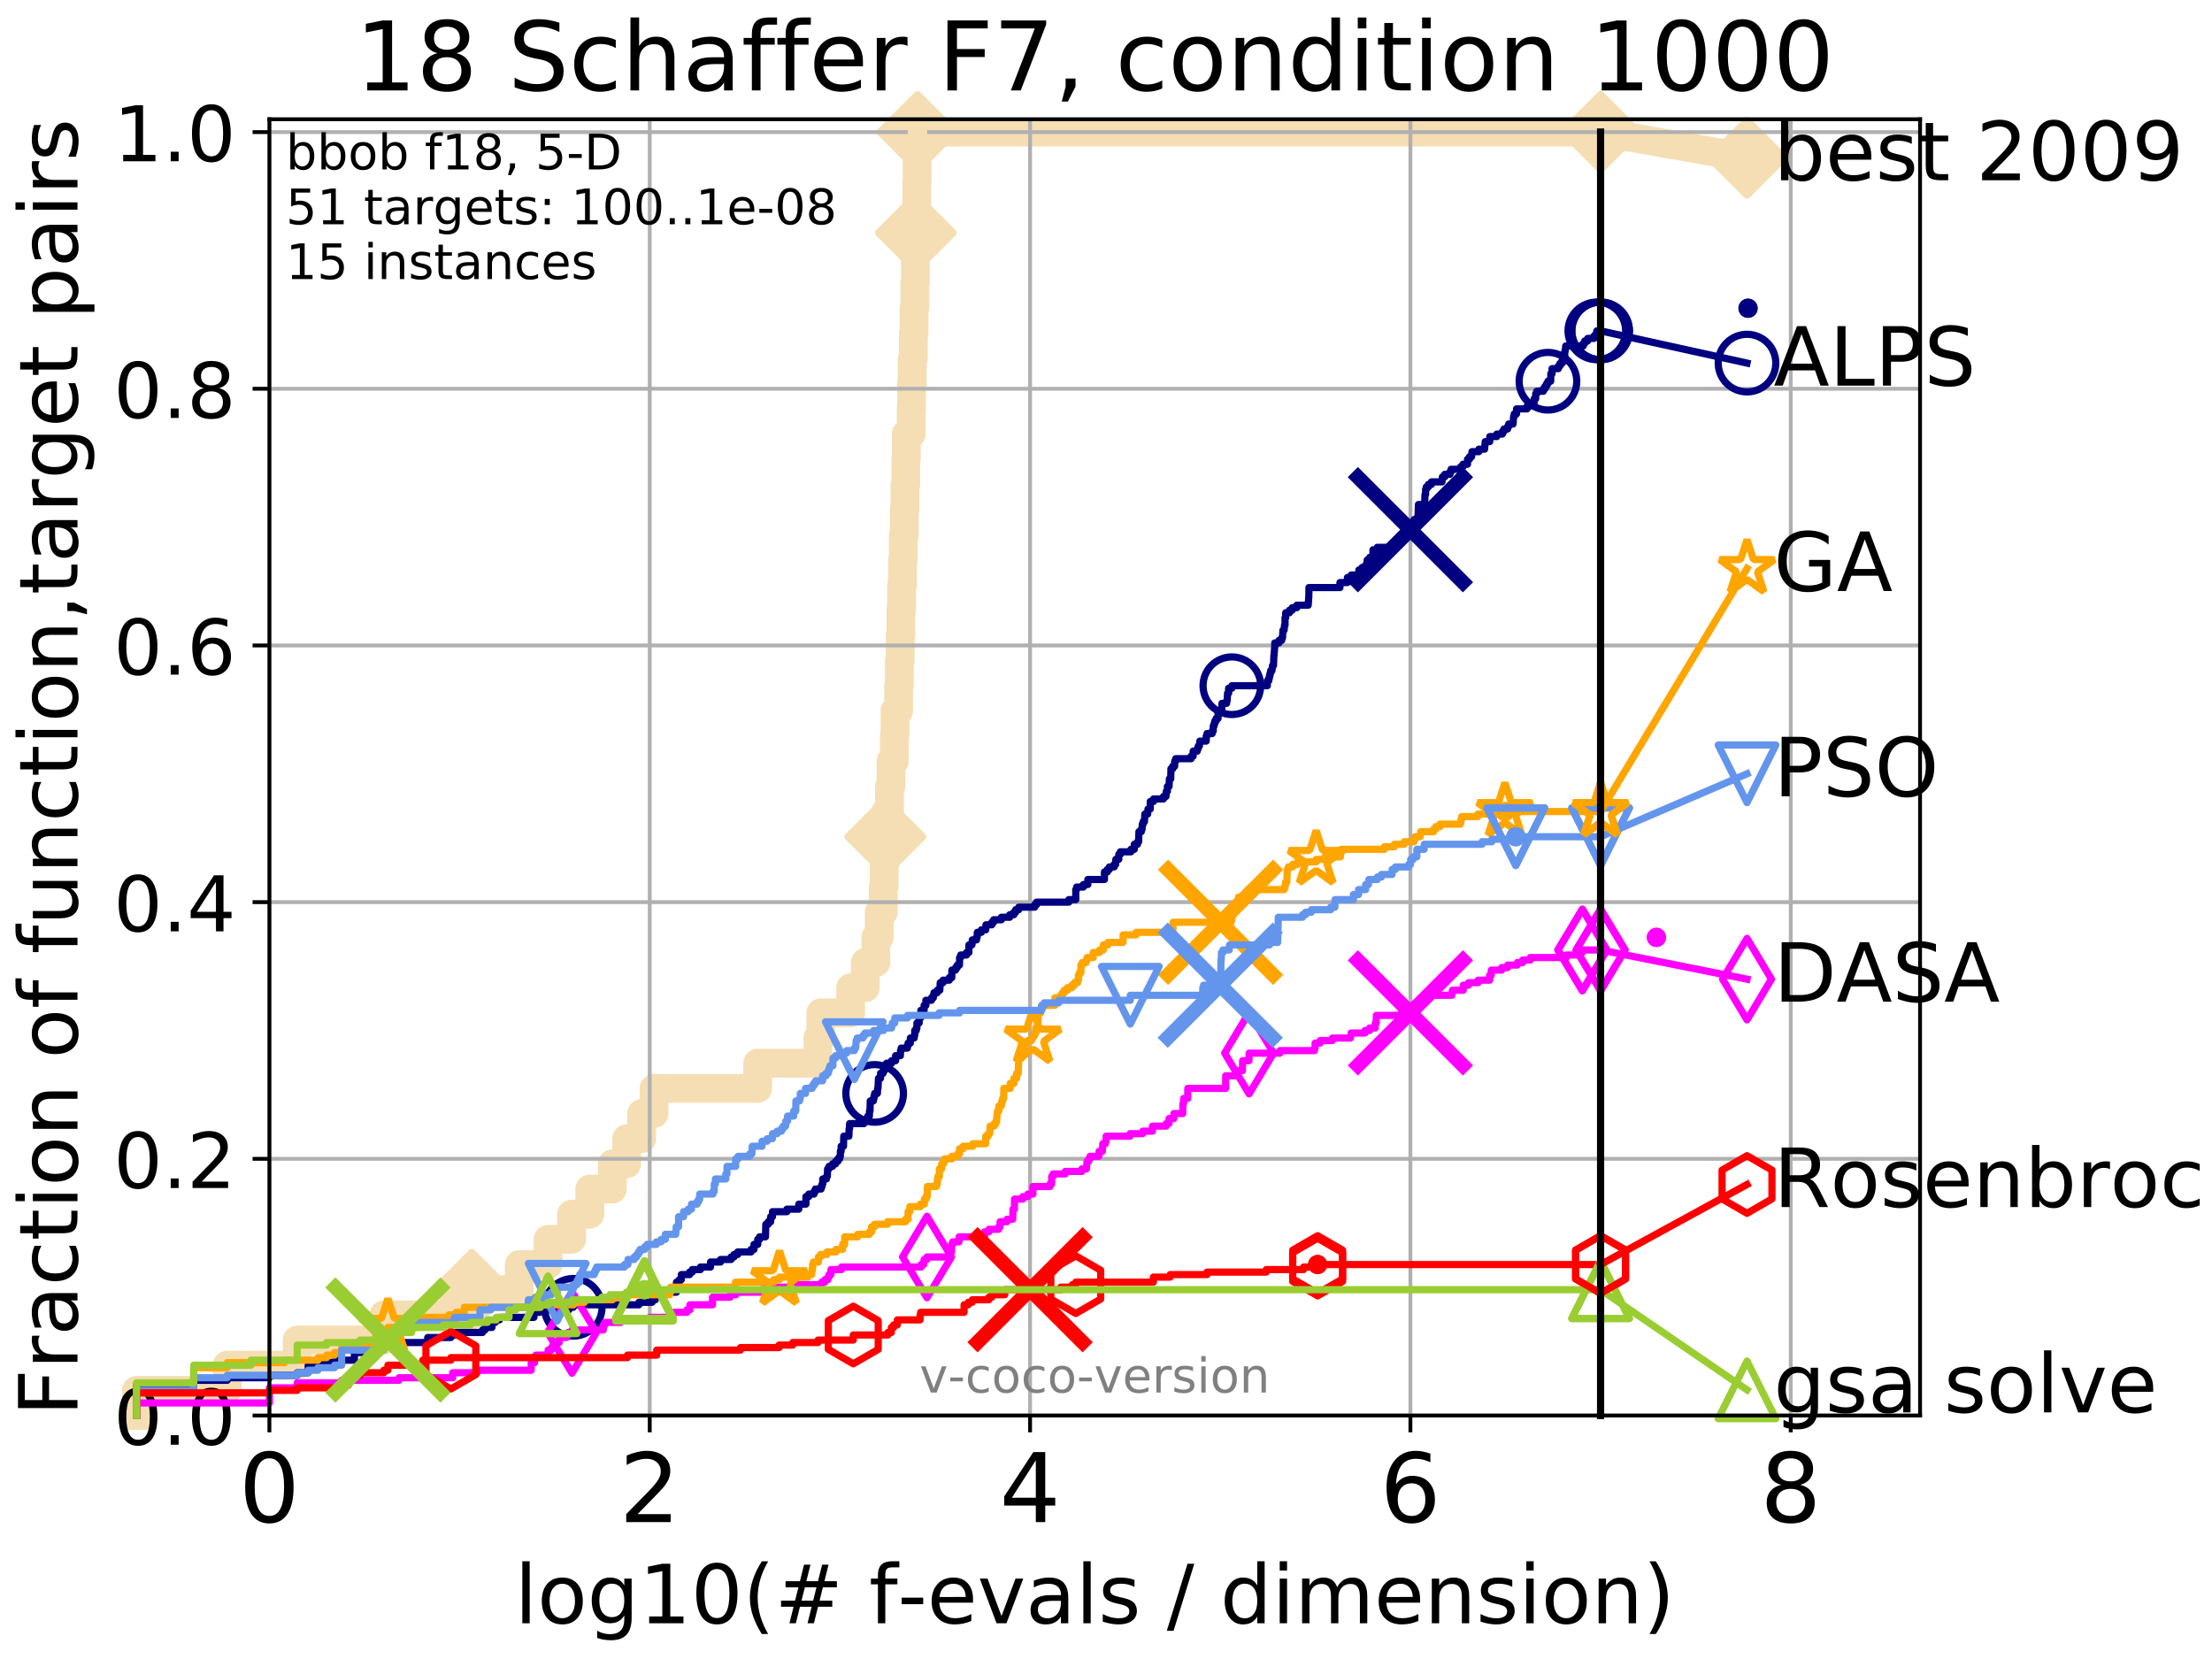 <?xml version="1.0" encoding="utf-8" standalone="no"?>
<!DOCTYPE svg PUBLIC "-//W3C//DTD SVG 1.1//EN"
  "http://www.w3.org/Graphics/SVG/1.1/DTD/svg11.dtd">
<!-- Created with matplotlib (http://matplotlib.org/) -->
<svg height="345.6pt" version="1.1" viewBox="0 0 460.8 345.6" width="460.8pt" xmlns="http://www.w3.org/2000/svg" xmlns:xlink="http://www.w3.org/1999/xlink">
 <defs>
  <style type="text/css">
*{stroke-linecap:butt;stroke-linejoin:round;}
  </style>
 </defs>
 <g id="figure_1">
  <g id="patch_1">
   <path d="M 0 345.6 
L 460.8 345.6 
L 460.8 0 
L 0 0 
z
" style="fill:#ffffff;"/>
  </g>
  <g id="axes_1">
   <g id="patch_2">
    <path d="M 56.12 294.88 
L 399.984 294.88 
L 399.984 24.84 
L 56.12 24.84 
z
" style="fill:#ffffff;"/>
   </g>
   <g id="line2d_1">
    <path d="M 28.43 294.88 
L 28.43 289.638 
L 47.331 289.638 
L 47.331 284.395 
L 61.909 284.395 
L 61.909 279.153 
L 79.971 279.153 
L 79.971 273.91 
L 98.289 273.91 
L 98.289 268.668 
L 108.17 268.668 
L 108.17 263.425 
L 114.172 263.425 
L 114.172 258.183 
L 119.063 258.183 
L 119.063 252.94 
L 122.866 252.94 
L 122.866 247.698 
L 127.565 247.698 
L 127.565 242.455 
L 130.539 242.455 
L 130.539 237.213 
L 133.653 237.213 
L 133.653 231.97 
L 136.256 231.97 
L 136.256 226.728 
L 157.842 226.728 
L 157.842 221.485 
L 170.376 221.485 
L 170.376 216.243 
L 170.99 216.243 
L 170.99 211 
L 177.209 211 
L 177.209 205.758 
L 180.252 205.758 
L 180.252 200.515 
L 182.454 200.515 
L 182.454 195.273 
L 183.163 195.273 
L 183.163 190.03 
L 183.997 190.03 
L 183.997 184.788 
L 184.187 184.788 
L 184.187 179.546 
L 184.437 179.546 
L 184.437 174.303 
L 184.575 174.303 
L 184.575 169.061 
L 185.296 169.061 
L 185.296 163.818 
L 185.607 163.818 
L 185.607 158.576 
L 186.301 158.576 
L 186.301 153.333 
L 186.446 153.333 
L 186.446 148.091 
L 187.198 148.091 
L 187.198 142.848 
L 187.343 142.848 
L 187.343 137.606 
L 187.531 137.606 
L 187.531 132.363 
L 187.665 132.363 
L 187.665 127.121 
L 187.82 127.121 
L 187.82 121.878 
L 188.011 121.878 
L 188.011 116.636 
L 188.177 116.636 
L 188.177 111.393 
L 188.383 111.393 
L 188.383 106.151 
L 188.531 106.151 
L 188.531 100.908 
L 188.694 100.908 
L 188.694 95.666 
L 188.801 95.666 
L 188.801 90.423 
L 189.811 90.423 
L 189.811 85.181 
L 189.894 85.181 
L 189.894 79.938 
L 190.028 79.938 
L 190.028 74.696 
L 190.264 74.696 
L 190.264 69.453 
L 190.416 69.453 
L 190.416 64.211 
L 190.567 64.211 
L 190.567 58.969 
L 190.689 58.969 
L 190.689 53.726 
L 190.783 53.726 
L 190.783 48.484 
L 190.871 48.484 
L 190.871 43.241 
L 190.971 43.241 
L 190.971 37.999 
L 191.055 37.999 
L 191.055 32.756 
L 191.144 32.756 
L 191.144 27.514 
L 333.43 27.514 
" style="fill:none;stroke:#f5deb3;stroke-linecap:square;stroke-width:6;"/>
   </g>
   <g id="line2d_2">
    <defs>
     <path d="M -0 7.778 
L 7.778 0 
L 0 -7.778 
L -7.778 -0 
z
" id="m62a6a69858" style="stroke:#f5deb3;stroke-linejoin:miter;stroke-width:1.5;"/>
    </defs>
    <g>
     <use style="fill:#f5deb3;stroke:#f5deb3;stroke-linejoin:miter;stroke-width:1.5;" x="98.289" xlink:href="#m62a6a69858" y="268.668"/>
     <use style="fill:#f5deb3;stroke:#f5deb3;stroke-linejoin:miter;stroke-width:1.5;" x="184.437" xlink:href="#m62a6a69858" y="174.303"/>
     <use style="fill:#f5deb3;stroke:#f5deb3;stroke-linejoin:miter;stroke-width:1.5;" x="190.783" xlink:href="#m62a6a69858" y="48.484"/>
     <use style="fill:#f5deb3;stroke:#f5deb3;stroke-linejoin:miter;stroke-width:1.5;" x="191.144" xlink:href="#m62a6a69858" y="27.514"/>
     <use style="fill:#f5deb3;stroke:#f5deb3;stroke-linejoin:miter;stroke-width:1.5;" x="191.144" xlink:href="#m62a6a69858" y="27.514"/>
     <use style="fill:#f5deb3;stroke:#f5deb3;stroke-linejoin:miter;stroke-width:1.5;" x="333.43" xlink:href="#m62a6a69858" y="27.514"/>
    </g>
   </g>
   <g id="line2d_3">
    <path style="fill:none;stroke:#f5deb3;stroke-linecap:square;stroke-width:6;"/>
    <g/>
   </g>
   <g id="line2d_4">
    <path d="M 333.43 27.514 
L 363.934 32.861 
" style="fill:none;stroke:#f5deb3;stroke-linecap:square;stroke-width:6;"/>
    <g>
     <use style="fill:#f5deb3;stroke:#f5deb3;stroke-linejoin:miter;stroke-width:1.5;" x="333.43" xlink:href="#m62a6a69858" y="27.514"/>
     <use style="fill:#f5deb3;stroke:#f5deb3;stroke-linejoin:miter;stroke-width:1.5;" x="363.934" xlink:href="#m62a6a69858" y="32.861"/>
    </g>
   </g>
   <g id="matplotlib.axis_1">
    <g id="xtick_1">
     <g id="line2d_5">
      <path clip-path="url(#pafd34986b8)" d="M 56.12 294.88 
L 56.12 24.84 
" style="fill:none;stroke:#b0b0b0;stroke-linecap:square;stroke-width:0.8;"/>
     </g>
     <g id="line2d_6">
      <defs>
       <path d="M 0 0 
L 0 3.5 
" id="m9b6e12ee91" style="stroke:#000000;stroke-width:0.8;"/>
      </defs>
      <g>
       <use style="stroke:#000000;stroke-width:0.8;" x="56.12" xlink:href="#m9b6e12ee91" y="294.88"/>
      </g>
     </g>
     <g id="text_1">
      <!-- 0 -->
      <defs>
       <path d="M 31.781 66.406 
Q 24.172 66.406 20.328 58.906 
Q 16.5 51.422 16.5 36.375 
Q 16.5 21.391 20.328 13.891 
Q 24.172 6.391 31.781 6.391 
Q 39.453 6.391 43.281 13.891 
Q 47.125 21.391 47.125 36.375 
Q 47.125 51.422 43.281 58.906 
Q 39.453 66.406 31.781 66.406 
z
M 31.781 74.219 
Q 44.047 74.219 50.516 64.516 
Q 56.984 54.828 56.984 36.375 
Q 56.984 17.969 50.516 8.266 
Q 44.047 -1.422 31.781 -1.422 
Q 19.531 -1.422 13.062 8.266 
Q 6.594 17.969 6.594 36.375 
Q 6.594 54.828 13.062 64.516 
Q 19.531 74.219 31.781 74.219 
z
" id="DejaVuSans-30"/>
      </defs>
      <g transform="translate(49.758 317.077)scale(0.2 -0.2)">
       <use xlink:href="#DejaVuSans-30"/>
      </g>
     </g>
    </g>
    <g id="xtick_2">
     <g id="line2d_7">
      <path clip-path="url(#pafd34986b8)" d="M 135.351 294.88 
L 135.351 24.84 
" style="fill:none;stroke:#b0b0b0;stroke-linecap:square;stroke-width:0.8;"/>
     </g>
     <g id="line2d_8">
      <g>
       <use style="stroke:#000000;stroke-width:0.8;" x="135.351" xlink:href="#m9b6e12ee91" y="294.88"/>
      </g>
     </g>
     <g id="text_2">
      <!-- 2 -->
      <defs>
       <path d="M 19.188 8.297 
L 53.609 8.297 
L 53.609 0 
L 7.328 0 
L 7.328 8.297 
Q 12.938 14.109 22.625 23.891 
Q 32.328 33.688 34.812 36.531 
Q 39.547 41.844 41.422 45.531 
Q 43.312 49.219 43.312 52.781 
Q 43.312 58.594 39.234 62.25 
Q 35.156 65.922 28.609 65.922 
Q 23.969 65.922 18.812 64.312 
Q 13.672 62.703 7.812 59.422 
L 7.812 69.391 
Q 13.766 71.781 18.938 73 
Q 24.125 74.219 28.422 74.219 
Q 39.75 74.219 46.484 68.547 
Q 53.219 62.891 53.219 53.422 
Q 53.219 48.922 51.531 44.891 
Q 49.859 40.875 45.406 35.406 
Q 44.188 33.984 37.641 27.219 
Q 31.109 20.453 19.188 8.297 
z
" id="DejaVuSans-32"/>
      </defs>
      <g transform="translate(128.989 317.077)scale(0.2 -0.2)">
       <use xlink:href="#DejaVuSans-32"/>
      </g>
     </g>
    </g>
    <g id="xtick_3">
     <g id="line2d_9">
      <path clip-path="url(#pafd34986b8)" d="M 214.583 294.88 
L 214.583 24.84 
" style="fill:none;stroke:#b0b0b0;stroke-linecap:square;stroke-width:0.8;"/>
     </g>
     <g id="line2d_10">
      <g>
       <use style="stroke:#000000;stroke-width:0.8;" x="214.583" xlink:href="#m9b6e12ee91" y="294.88"/>
      </g>
     </g>
     <g id="text_3">
      <!-- 4 -->
      <defs>
       <path d="M 37.797 64.312 
L 12.891 25.391 
L 37.797 25.391 
z
M 35.203 72.906 
L 47.609 72.906 
L 47.609 25.391 
L 58.016 25.391 
L 58.016 17.188 
L 47.609 17.188 
L 47.609 0 
L 37.797 0 
L 37.797 17.188 
L 4.891 17.188 
L 4.891 26.703 
z
" id="DejaVuSans-34"/>
      </defs>
      <g transform="translate(208.22 317.077)scale(0.2 -0.2)">
       <use xlink:href="#DejaVuSans-34"/>
      </g>
     </g>
    </g>
    <g id="xtick_4">
     <g id="line2d_11">
      <path clip-path="url(#pafd34986b8)" d="M 293.814 294.88 
L 293.814 24.84 
" style="fill:none;stroke:#b0b0b0;stroke-linecap:square;stroke-width:0.8;"/>
     </g>
     <g id="line2d_12">
      <g>
       <use style="stroke:#000000;stroke-width:0.8;" x="293.814" xlink:href="#m9b6e12ee91" y="294.88"/>
      </g>
     </g>
     <g id="text_4">
      <!-- 6 -->
      <defs>
       <path d="M 33.016 40.375 
Q 26.375 40.375 22.484 35.828 
Q 18.609 31.297 18.609 23.391 
Q 18.609 15.531 22.484 10.953 
Q 26.375 6.391 33.016 6.391 
Q 39.656 6.391 43.531 10.953 
Q 47.406 15.531 47.406 23.391 
Q 47.406 31.297 43.531 35.828 
Q 39.656 40.375 33.016 40.375 
z
M 52.594 71.297 
L 52.594 62.312 
Q 48.875 64.062 45.094 64.984 
Q 41.312 65.922 37.594 65.922 
Q 27.828 65.922 22.672 59.328 
Q 17.531 52.734 16.797 39.406 
Q 19.672 43.656 24.016 45.922 
Q 28.375 48.188 33.594 48.188 
Q 44.578 48.188 50.953 41.516 
Q 57.328 34.859 57.328 23.391 
Q 57.328 12.156 50.688 5.359 
Q 44.047 -1.422 33.016 -1.422 
Q 20.359 -1.422 13.672 8.266 
Q 6.984 17.969 6.984 36.375 
Q 6.984 53.656 15.188 63.938 
Q 23.391 74.219 37.203 74.219 
Q 40.922 74.219 44.703 73.484 
Q 48.484 72.75 52.594 71.297 
z
" id="DejaVuSans-36"/>
      </defs>
      <g transform="translate(287.452 317.077)scale(0.2 -0.2)">
       <use xlink:href="#DejaVuSans-36"/>
      </g>
     </g>
    </g>
    <g id="xtick_5">
     <g id="line2d_13">
      <path clip-path="url(#pafd34986b8)" d="M 373.045 294.88 
L 373.045 24.84 
" style="fill:none;stroke:#b0b0b0;stroke-linecap:square;stroke-width:0.8;"/>
     </g>
     <g id="line2d_14">
      <g>
       <use style="stroke:#000000;stroke-width:0.8;" x="373.045" xlink:href="#m9b6e12ee91" y="294.88"/>
      </g>
     </g>
     <g id="text_5">
      <!-- 8 -->
      <defs>
       <path d="M 31.781 34.625 
Q 24.75 34.625 20.719 30.859 
Q 16.703 27.094 16.703 20.516 
Q 16.703 13.922 20.719 10.156 
Q 24.75 6.391 31.781 6.391 
Q 38.812 6.391 42.859 10.172 
Q 46.922 13.969 46.922 20.516 
Q 46.922 27.094 42.891 30.859 
Q 38.875 34.625 31.781 34.625 
z
M 21.922 38.812 
Q 15.578 40.375 12.031 44.719 
Q 8.5 49.078 8.5 55.328 
Q 8.5 64.062 14.719 69.141 
Q 20.953 74.219 31.781 74.219 
Q 42.672 74.219 48.875 69.141 
Q 55.078 64.062 55.078 55.328 
Q 55.078 49.078 51.531 44.719 
Q 48 40.375 41.703 38.812 
Q 48.828 37.156 52.797 32.312 
Q 56.781 27.484 56.781 20.516 
Q 56.781 9.906 50.312 4.234 
Q 43.844 -1.422 31.781 -1.422 
Q 19.734 -1.422 13.25 4.234 
Q 6.781 9.906 6.781 20.516 
Q 6.781 27.484 10.781 32.312 
Q 14.797 37.156 21.922 38.812 
z
M 18.312 54.391 
Q 18.312 48.734 21.844 45.562 
Q 25.391 42.391 31.781 42.391 
Q 38.141 42.391 41.719 45.562 
Q 45.312 48.734 45.312 54.391 
Q 45.312 60.062 41.719 63.234 
Q 38.141 66.406 31.781 66.406 
Q 25.391 66.406 21.844 63.234 
Q 18.312 60.062 18.312 54.391 
z
" id="DejaVuSans-38"/>
      </defs>
      <g transform="translate(366.683 317.077)scale(0.2 -0.2)">
       <use xlink:href="#DejaVuSans-38"/>
      </g>
     </g>
    </g>
    <g id="text_6">
     <!-- log10(# f-evals / dimension) -->
     <defs>
      <path d="M 9.422 75.984 
L 18.406 75.984 
L 18.406 0 
L 9.422 0 
z
" id="DejaVuSans-6c"/>
      <path d="M 30.609 48.391 
Q 23.391 48.391 19.188 42.75 
Q 14.984 37.109 14.984 27.297 
Q 14.984 17.484 19.156 11.844 
Q 23.344 6.203 30.609 6.203 
Q 37.797 6.203 41.984 11.859 
Q 46.188 17.531 46.188 27.297 
Q 46.188 37.016 41.984 42.703 
Q 37.797 48.391 30.609 48.391 
z
M 30.609 56 
Q 42.328 56 49.016 48.375 
Q 55.719 40.766 55.719 27.297 
Q 55.719 13.875 49.016 6.219 
Q 42.328 -1.422 30.609 -1.422 
Q 18.844 -1.422 12.172 6.219 
Q 5.516 13.875 5.516 27.297 
Q 5.516 40.766 12.172 48.375 
Q 18.844 56 30.609 56 
z
" id="DejaVuSans-6f"/>
      <path d="M 45.406 27.984 
Q 45.406 37.75 41.375 43.109 
Q 37.359 48.484 30.078 48.484 
Q 22.859 48.484 18.828 43.109 
Q 14.797 37.75 14.797 27.984 
Q 14.797 18.266 18.828 12.891 
Q 22.859 7.516 30.078 7.516 
Q 37.359 7.516 41.375 12.891 
Q 45.406 18.266 45.406 27.984 
z
M 54.391 6.781 
Q 54.391 -7.172 48.188 -13.984 
Q 42 -20.797 29.203 -20.797 
Q 24.469 -20.797 20.266 -20.094 
Q 16.062 -19.391 12.109 -17.922 
L 12.109 -9.188 
Q 16.062 -11.328 19.922 -12.344 
Q 23.781 -13.375 27.781 -13.375 
Q 36.625 -13.375 41.016 -8.766 
Q 45.406 -4.156 45.406 5.172 
L 45.406 9.625 
Q 42.625 4.781 38.281 2.391 
Q 33.938 0 27.875 0 
Q 17.828 0 11.672 7.656 
Q 5.516 15.328 5.516 27.984 
Q 5.516 40.672 11.672 48.328 
Q 17.828 56 27.875 56 
Q 33.938 56 38.281 53.609 
Q 42.625 51.219 45.406 46.391 
L 45.406 54.688 
L 54.391 54.688 
z
" id="DejaVuSans-67"/>
      <path d="M 12.406 8.297 
L 28.516 8.297 
L 28.516 63.922 
L 10.984 60.406 
L 10.984 69.391 
L 28.422 72.906 
L 38.281 72.906 
L 38.281 8.297 
L 54.391 8.297 
L 54.391 0 
L 12.406 0 
z
" id="DejaVuSans-31"/>
      <path d="M 31 75.875 
Q 24.469 64.656 21.281 53.656 
Q 18.109 42.672 18.109 31.391 
Q 18.109 20.125 21.312 9.062 
Q 24.516 -2 31 -13.188 
L 23.188 -13.188 
Q 15.875 -1.703 12.234 9.375 
Q 8.594 20.453 8.594 31.391 
Q 8.594 42.281 12.203 53.312 
Q 15.828 64.359 23.188 75.875 
z
" id="DejaVuSans-28"/>
      <path d="M 51.125 44 
L 36.922 44 
L 32.812 27.688 
L 47.125 27.688 
z
M 43.797 71.781 
L 38.719 51.516 
L 52.984 51.516 
L 58.109 71.781 
L 65.922 71.781 
L 60.891 51.516 
L 76.125 51.516 
L 76.125 44 
L 58.984 44 
L 54.984 27.688 
L 70.516 27.688 
L 70.516 20.219 
L 53.078 20.219 
L 48 0 
L 40.188 0 
L 45.219 20.219 
L 30.906 20.219 
L 25.875 0 
L 18.016 0 
L 23.094 20.219 
L 7.719 20.219 
L 7.719 27.688 
L 24.906 27.688 
L 29 44 
L 13.281 44 
L 13.281 51.516 
L 30.906 51.516 
L 35.891 71.781 
z
" id="DejaVuSans-23"/>
      <path id="DejaVuSans-20"/>
      <path d="M 37.109 75.984 
L 37.109 68.5 
L 28.516 68.5 
Q 23.688 68.5 21.797 66.547 
Q 19.922 64.594 19.922 59.516 
L 19.922 54.688 
L 34.719 54.688 
L 34.719 47.703 
L 19.922 47.703 
L 19.922 0 
L 10.891 0 
L 10.891 47.703 
L 2.297 47.703 
L 2.297 54.688 
L 10.891 54.688 
L 10.891 58.5 
Q 10.891 67.625 15.141 71.797 
Q 19.391 75.984 28.609 75.984 
z
" id="DejaVuSans-66"/>
      <path d="M 4.891 31.391 
L 31.203 31.391 
L 31.203 23.391 
L 4.891 23.391 
z
" id="DejaVuSans-2d"/>
      <path d="M 56.203 29.594 
L 56.203 25.203 
L 14.891 25.203 
Q 15.484 15.922 20.484 11.062 
Q 25.484 6.203 34.422 6.203 
Q 39.594 6.203 44.453 7.469 
Q 49.312 8.734 54.109 11.281 
L 54.109 2.781 
Q 49.266 0.734 44.188 -0.344 
Q 39.109 -1.422 33.891 -1.422 
Q 20.797 -1.422 13.156 6.188 
Q 5.516 13.812 5.516 26.812 
Q 5.516 40.234 12.766 48.109 
Q 20.016 56 32.328 56 
Q 43.359 56 49.781 48.891 
Q 56.203 41.797 56.203 29.594 
z
M 47.219 32.234 
Q 47.125 39.594 43.094 43.984 
Q 39.062 48.391 32.422 48.391 
Q 24.906 48.391 20.391 44.141 
Q 15.875 39.891 15.188 32.172 
z
" id="DejaVuSans-65"/>
      <path d="M 2.984 54.688 
L 12.5 54.688 
L 29.594 8.797 
L 46.688 54.688 
L 56.203 54.688 
L 35.688 0 
L 23.484 0 
z
" id="DejaVuSans-76"/>
      <path d="M 34.281 27.484 
Q 23.391 27.484 19.188 25 
Q 14.984 22.516 14.984 16.5 
Q 14.984 11.719 18.141 8.906 
Q 21.297 6.109 26.703 6.109 
Q 34.188 6.109 38.703 11.406 
Q 43.219 16.703 43.219 25.484 
L 43.219 27.484 
z
M 52.203 31.203 
L 52.203 0 
L 43.219 0 
L 43.219 8.297 
Q 40.141 3.328 35.547 0.953 
Q 30.953 -1.422 24.312 -1.422 
Q 15.922 -1.422 10.953 3.297 
Q 6 8.016 6 15.922 
Q 6 25.141 12.172 29.828 
Q 18.359 34.516 30.609 34.516 
L 43.219 34.516 
L 43.219 35.406 
Q 43.219 41.609 39.141 45 
Q 35.062 48.391 27.688 48.391 
Q 23 48.391 18.547 47.266 
Q 14.109 46.141 10.016 43.891 
L 10.016 52.203 
Q 14.938 54.109 19.578 55.047 
Q 24.219 56 28.609 56 
Q 40.484 56 46.344 49.844 
Q 52.203 43.703 52.203 31.203 
z
" id="DejaVuSans-61"/>
      <path d="M 44.281 53.078 
L 44.281 44.578 
Q 40.484 46.531 36.375 47.5 
Q 32.281 48.484 27.875 48.484 
Q 21.188 48.484 17.844 46.438 
Q 14.5 44.391 14.5 40.281 
Q 14.5 37.156 16.891 35.375 
Q 19.281 33.594 26.516 31.984 
L 29.594 31.297 
Q 39.156 29.25 43.188 25.516 
Q 47.219 21.781 47.219 15.094 
Q 47.219 7.469 41.188 3.016 
Q 35.156 -1.422 24.609 -1.422 
Q 20.219 -1.422 15.453 -0.562 
Q 10.688 0.297 5.422 2 
L 5.422 11.281 
Q 10.406 8.688 15.234 7.391 
Q 20.062 6.109 24.812 6.109 
Q 31.156 6.109 34.562 8.281 
Q 37.984 10.453 37.984 14.406 
Q 37.984 18.062 35.516 20.016 
Q 33.062 21.969 24.703 23.781 
L 21.578 24.516 
Q 13.234 26.266 9.516 29.906 
Q 5.812 33.547 5.812 39.891 
Q 5.812 47.609 11.281 51.797 
Q 16.75 56 26.812 56 
Q 31.781 56 36.172 55.266 
Q 40.578 54.547 44.281 53.078 
z
" id="DejaVuSans-73"/>
      <path d="M 25.391 72.906 
L 33.688 72.906 
L 8.297 -9.281 
L 0 -9.281 
z
" id="DejaVuSans-2f"/>
      <path d="M 45.406 46.391 
L 45.406 75.984 
L 54.391 75.984 
L 54.391 0 
L 45.406 0 
L 45.406 8.203 
Q 42.578 3.328 38.25 0.953 
Q 33.938 -1.422 27.875 -1.422 
Q 17.969 -1.422 11.734 6.484 
Q 5.516 14.406 5.516 27.297 
Q 5.516 40.188 11.734 48.094 
Q 17.969 56 27.875 56 
Q 33.938 56 38.25 53.625 
Q 42.578 51.266 45.406 46.391 
z
M 14.797 27.297 
Q 14.797 17.391 18.875 11.75 
Q 22.953 6.109 30.078 6.109 
Q 37.203 6.109 41.297 11.75 
Q 45.406 17.391 45.406 27.297 
Q 45.406 37.203 41.297 42.844 
Q 37.203 48.484 30.078 48.484 
Q 22.953 48.484 18.875 42.844 
Q 14.797 37.203 14.797 27.297 
z
" id="DejaVuSans-64"/>
      <path d="M 9.422 54.688 
L 18.406 54.688 
L 18.406 0 
L 9.422 0 
z
M 9.422 75.984 
L 18.406 75.984 
L 18.406 64.594 
L 9.422 64.594 
z
" id="DejaVuSans-69"/>
      <path d="M 52 44.188 
Q 55.375 50.25 60.062 53.125 
Q 64.75 56 71.094 56 
Q 79.641 56 84.281 50.016 
Q 88.922 44.047 88.922 33.016 
L 88.922 0 
L 79.891 0 
L 79.891 32.719 
Q 79.891 40.578 77.094 44.375 
Q 74.312 48.188 68.609 48.188 
Q 61.625 48.188 57.562 43.547 
Q 53.516 38.922 53.516 30.906 
L 53.516 0 
L 44.484 0 
L 44.484 32.719 
Q 44.484 40.625 41.703 44.406 
Q 38.922 48.188 33.109 48.188 
Q 26.219 48.188 22.156 43.531 
Q 18.109 38.875 18.109 30.906 
L 18.109 0 
L 9.078 0 
L 9.078 54.688 
L 18.109 54.688 
L 18.109 46.188 
Q 21.188 51.219 25.484 53.609 
Q 29.781 56 35.688 56 
Q 41.656 56 45.828 52.969 
Q 50 49.953 52 44.188 
z
" id="DejaVuSans-6d"/>
      <path d="M 54.891 33.016 
L 54.891 0 
L 45.906 0 
L 45.906 32.719 
Q 45.906 40.484 42.875 44.328 
Q 39.844 48.188 33.797 48.188 
Q 26.516 48.188 22.312 43.547 
Q 18.109 38.922 18.109 30.906 
L 18.109 0 
L 9.078 0 
L 9.078 54.688 
L 18.109 54.688 
L 18.109 46.188 
Q 21.344 51.125 25.703 53.562 
Q 30.078 56 35.797 56 
Q 45.219 56 50.047 50.172 
Q 54.891 44.344 54.891 33.016 
z
" id="DejaVuSans-6e"/>
      <path d="M 8.016 75.875 
L 15.828 75.875 
Q 23.141 64.359 26.781 53.312 
Q 30.422 42.281 30.422 31.391 
Q 30.422 20.453 26.781 9.375 
Q 23.141 -1.703 15.828 -13.188 
L 8.016 -13.188 
Q 14.5 -2 17.703 9.062 
Q 20.906 20.125 20.906 31.391 
Q 20.906 42.672 17.703 53.656 
Q 14.5 64.656 8.016 75.875 
z
" id="DejaVuSans-29"/>
     </defs>
     <g transform="translate(107.211 338.154)scale(0.17 -0.17)">
      <use xlink:href="#DejaVuSans-6c"/>
      <use x="27.783" xlink:href="#DejaVuSans-6f"/>
      <use x="88.965" xlink:href="#DejaVuSans-67"/>
      <use x="152.441" xlink:href="#DejaVuSans-31"/>
      <use x="216.064" xlink:href="#DejaVuSans-30"/>
      <use x="279.688" xlink:href="#DejaVuSans-28"/>
      <use x="318.701" xlink:href="#DejaVuSans-23"/>
      <use x="402.49" xlink:href="#DejaVuSans-20"/>
      <use x="434.277" xlink:href="#DejaVuSans-66"/>
      <use x="469.404" xlink:href="#DejaVuSans-2d"/>
      <use x="505.488" xlink:href="#DejaVuSans-65"/>
      <use x="567.012" xlink:href="#DejaVuSans-76"/>
      <use x="626.191" xlink:href="#DejaVuSans-61"/>
      <use x="687.471" xlink:href="#DejaVuSans-6c"/>
      <use x="715.254" xlink:href="#DejaVuSans-73"/>
      <use x="767.354" xlink:href="#DejaVuSans-20"/>
      <use x="799.141" xlink:href="#DejaVuSans-2f"/>
      <use x="832.832" xlink:href="#DejaVuSans-20"/>
      <use x="864.619" xlink:href="#DejaVuSans-64"/>
      <use x="928.096" xlink:href="#DejaVuSans-69"/>
      <use x="955.879" xlink:href="#DejaVuSans-6d"/>
      <use x="1053.291" xlink:href="#DejaVuSans-65"/>
      <use x="1114.814" xlink:href="#DejaVuSans-6e"/>
      <use x="1178.193" xlink:href="#DejaVuSans-73"/>
      <use x="1230.293" xlink:href="#DejaVuSans-69"/>
      <use x="1258.076" xlink:href="#DejaVuSans-6f"/>
      <use x="1319.258" xlink:href="#DejaVuSans-6e"/>
      <use x="1382.637" xlink:href="#DejaVuSans-29"/>
     </g>
    </g>
   </g>
   <g id="matplotlib.axis_2">
    <g id="ytick_1">
     <g id="line2d_15">
      <path clip-path="url(#pafd34986b8)" d="M 56.12 294.88 
L 399.984 294.88 
" style="fill:none;stroke:#b0b0b0;stroke-linecap:square;stroke-width:0.8;"/>
     </g>
     <g id="line2d_16">
      <defs>
       <path d="M 0 0 
L -3.5 0 
" id="m801b98eb27" style="stroke:#000000;stroke-width:0.8;"/>
      </defs>
      <g>
       <use style="stroke:#000000;stroke-width:0.8;" x="56.12" xlink:href="#m801b98eb27" y="294.88"/>
      </g>
     </g>
     <g id="text_7">
      <!-- 0.0 -->
      <defs>
       <path d="M 10.688 12.406 
L 21 12.406 
L 21 0 
L 10.688 0 
z
" id="DejaVuSans-2e"/>
      </defs>
      <g transform="translate(23.675 300.959)scale(0.16 -0.16)">
       <use xlink:href="#DejaVuSans-30"/>
       <use x="63.623" xlink:href="#DejaVuSans-2e"/>
       <use x="95.41" xlink:href="#DejaVuSans-30"/>
      </g>
     </g>
    </g>
    <g id="ytick_2">
     <g id="line2d_17">
      <path clip-path="url(#pafd34986b8)" d="M 56.12 241.407 
L 399.984 241.407 
" style="fill:none;stroke:#b0b0b0;stroke-linecap:square;stroke-width:0.8;"/>
     </g>
     <g id="line2d_18">
      <g>
       <use style="stroke:#000000;stroke-width:0.8;" x="56.12" xlink:href="#m801b98eb27" y="241.407"/>
      </g>
     </g>
     <g id="text_8">
      <!-- 0.2 -->
      <g transform="translate(23.675 247.485)scale(0.16 -0.16)">
       <use xlink:href="#DejaVuSans-30"/>
       <use x="63.623" xlink:href="#DejaVuSans-2e"/>
       <use x="95.41" xlink:href="#DejaVuSans-32"/>
      </g>
     </g>
    </g>
    <g id="ytick_3">
     <g id="line2d_19">
      <path clip-path="url(#pafd34986b8)" d="M 56.12 187.933 
L 399.984 187.933 
" style="fill:none;stroke:#b0b0b0;stroke-linecap:square;stroke-width:0.8;"/>
     </g>
     <g id="line2d_20">
      <g>
       <use style="stroke:#000000;stroke-width:0.8;" x="56.12" xlink:href="#m801b98eb27" y="187.933"/>
      </g>
     </g>
     <g id="text_9">
      <!-- 0.4 -->
      <g transform="translate(23.675 194.012)scale(0.16 -0.16)">
       <use xlink:href="#DejaVuSans-30"/>
       <use x="63.623" xlink:href="#DejaVuSans-2e"/>
       <use x="95.41" xlink:href="#DejaVuSans-34"/>
      </g>
     </g>
    </g>
    <g id="ytick_4">
     <g id="line2d_21">
      <path clip-path="url(#pafd34986b8)" d="M 56.12 134.46 
L 399.984 134.46 
" style="fill:none;stroke:#b0b0b0;stroke-linecap:square;stroke-width:0.8;"/>
     </g>
     <g id="line2d_22">
      <g>
       <use style="stroke:#000000;stroke-width:0.8;" x="56.12" xlink:href="#m801b98eb27" y="134.46"/>
      </g>
     </g>
     <g id="text_10">
      <!-- 0.6 -->
      <g transform="translate(23.675 140.539)scale(0.16 -0.16)">
       <use xlink:href="#DejaVuSans-30"/>
       <use x="63.623" xlink:href="#DejaVuSans-2e"/>
       <use x="95.41" xlink:href="#DejaVuSans-36"/>
      </g>
     </g>
    </g>
    <g id="ytick_5">
     <g id="line2d_23">
      <path clip-path="url(#pafd34986b8)" d="M 56.12 80.987 
L 399.984 80.987 
" style="fill:none;stroke:#b0b0b0;stroke-linecap:square;stroke-width:0.8;"/>
     </g>
     <g id="line2d_24">
      <g>
       <use style="stroke:#000000;stroke-width:0.8;" x="56.12" xlink:href="#m801b98eb27" y="80.987"/>
      </g>
     </g>
     <g id="text_11">
      <!-- 0.8 -->
      <g transform="translate(23.675 87.066)scale(0.16 -0.16)">
       <use xlink:href="#DejaVuSans-30"/>
       <use x="63.623" xlink:href="#DejaVuSans-2e"/>
       <use x="95.41" xlink:href="#DejaVuSans-38"/>
      </g>
     </g>
    </g>
    <g id="ytick_6">
     <g id="line2d_25">
      <path clip-path="url(#pafd34986b8)" d="M 56.12 27.514 
L 399.984 27.514 
" style="fill:none;stroke:#b0b0b0;stroke-linecap:square;stroke-width:0.8;"/>
     </g>
     <g id="line2d_26">
      <g>
       <use style="stroke:#000000;stroke-width:0.8;" x="56.12" xlink:href="#m801b98eb27" y="27.514"/>
      </g>
     </g>
     <g id="text_12">
      <!-- 1.0 -->
      <g transform="translate(23.675 33.592)scale(0.16 -0.16)">
       <use xlink:href="#DejaVuSans-31"/>
       <use x="63.623" xlink:href="#DejaVuSans-2e"/>
       <use x="95.41" xlink:href="#DejaVuSans-30"/>
      </g>
     </g>
    </g>
    <g id="text_13">
     <!-- Fraction of function,target pairs -->
     <defs>
      <path d="M 9.812 72.906 
L 51.703 72.906 
L 51.703 64.594 
L 19.672 64.594 
L 19.672 43.109 
L 48.578 43.109 
L 48.578 34.812 
L 19.672 34.812 
L 19.672 0 
L 9.812 0 
z
" id="DejaVuSans-46"/>
      <path d="M 41.109 46.297 
Q 39.594 47.172 37.812 47.578 
Q 36.031 48 33.891 48 
Q 26.266 48 22.188 43.047 
Q 18.109 38.094 18.109 28.812 
L 18.109 0 
L 9.078 0 
L 9.078 54.688 
L 18.109 54.688 
L 18.109 46.188 
Q 20.953 51.172 25.484 53.578 
Q 30.031 56 36.531 56 
Q 37.453 56 38.578 55.875 
Q 39.703 55.766 41.062 55.516 
z
" id="DejaVuSans-72"/>
      <path d="M 48.781 52.594 
L 48.781 44.188 
Q 44.969 46.297 41.141 47.344 
Q 37.312 48.391 33.406 48.391 
Q 24.656 48.391 19.812 42.844 
Q 14.984 37.312 14.984 27.297 
Q 14.984 17.281 19.812 11.734 
Q 24.656 6.203 33.406 6.203 
Q 37.312 6.203 41.141 7.25 
Q 44.969 8.297 48.781 10.406 
L 48.781 2.094 
Q 45.016 0.344 40.984 -0.531 
Q 36.969 -1.422 32.422 -1.422 
Q 20.062 -1.422 12.781 6.344 
Q 5.516 14.109 5.516 27.297 
Q 5.516 40.672 12.859 48.328 
Q 20.219 56 33.016 56 
Q 37.156 56 41.109 55.141 
Q 45.062 54.297 48.781 52.594 
z
" id="DejaVuSans-63"/>
      <path d="M 18.312 70.219 
L 18.312 54.688 
L 36.812 54.688 
L 36.812 47.703 
L 18.312 47.703 
L 18.312 18.016 
Q 18.312 11.328 20.141 9.422 
Q 21.969 7.516 27.594 7.516 
L 36.812 7.516 
L 36.812 0 
L 27.594 0 
Q 17.188 0 13.234 3.875 
Q 9.281 7.766 9.281 18.016 
L 9.281 47.703 
L 2.688 47.703 
L 2.688 54.688 
L 9.281 54.688 
L 9.281 70.219 
z
" id="DejaVuSans-74"/>
      <path d="M 8.5 21.578 
L 8.5 54.688 
L 17.484 54.688 
L 17.484 21.922 
Q 17.484 14.156 20.5 10.266 
Q 23.531 6.391 29.594 6.391 
Q 36.859 6.391 41.078 11.031 
Q 45.312 15.672 45.312 23.688 
L 45.312 54.688 
L 54.297 54.688 
L 54.297 0 
L 45.312 0 
L 45.312 8.406 
Q 42.047 3.422 37.719 1 
Q 33.406 -1.422 27.688 -1.422 
Q 18.266 -1.422 13.375 4.438 
Q 8.5 10.297 8.5 21.578 
z
M 31.109 56 
z
" id="DejaVuSans-75"/>
      <path d="M 11.719 12.406 
L 22.016 12.406 
L 22.016 4 
L 14.016 -11.625 
L 7.719 -11.625 
L 11.719 4 
z
" id="DejaVuSans-2c"/>
      <path d="M 18.109 8.203 
L 18.109 -20.797 
L 9.078 -20.797 
L 9.078 54.688 
L 18.109 54.688 
L 18.109 46.391 
Q 20.953 51.266 25.266 53.625 
Q 29.594 56 35.594 56 
Q 45.562 56 51.781 48.094 
Q 58.016 40.188 58.016 27.297 
Q 58.016 14.406 51.781 6.484 
Q 45.562 -1.422 35.594 -1.422 
Q 29.594 -1.422 25.266 0.953 
Q 20.953 3.328 18.109 8.203 
z
M 48.688 27.297 
Q 48.688 37.203 44.609 42.844 
Q 40.531 48.484 33.406 48.484 
Q 26.266 48.484 22.188 42.844 
Q 18.109 37.203 18.109 27.297 
Q 18.109 17.391 22.188 11.75 
Q 26.266 6.109 33.406 6.109 
Q 40.531 6.109 44.609 11.75 
Q 48.688 17.391 48.688 27.297 
z
" id="DejaVuSans-70"/>
     </defs>
     <g transform="translate(16.14 294.999)rotate(-90)scale(0.17 -0.17)">
      <use xlink:href="#DejaVuSans-46"/>
      <use x="57.41" xlink:href="#DejaVuSans-72"/>
      <use x="98.523" xlink:href="#DejaVuSans-61"/>
      <use x="159.803" xlink:href="#DejaVuSans-63"/>
      <use x="214.783" xlink:href="#DejaVuSans-74"/>
      <use x="253.992" xlink:href="#DejaVuSans-69"/>
      <use x="281.775" xlink:href="#DejaVuSans-6f"/>
      <use x="342.957" xlink:href="#DejaVuSans-6e"/>
      <use x="406.336" xlink:href="#DejaVuSans-20"/>
      <use x="438.123" xlink:href="#DejaVuSans-6f"/>
      <use x="499.305" xlink:href="#DejaVuSans-66"/>
      <use x="534.51" xlink:href="#DejaVuSans-20"/>
      <use x="566.297" xlink:href="#DejaVuSans-66"/>
      <use x="601.502" xlink:href="#DejaVuSans-75"/>
      <use x="664.881" xlink:href="#DejaVuSans-6e"/>
      <use x="728.26" xlink:href="#DejaVuSans-63"/>
      <use x="783.24" xlink:href="#DejaVuSans-74"/>
      <use x="822.449" xlink:href="#DejaVuSans-69"/>
      <use x="850.232" xlink:href="#DejaVuSans-6f"/>
      <use x="911.414" xlink:href="#DejaVuSans-6e"/>
      <use x="974.793" xlink:href="#DejaVuSans-2c"/>
      <use x="1006.58" xlink:href="#DejaVuSans-74"/>
      <use x="1045.789" xlink:href="#DejaVuSans-61"/>
      <use x="1107.068" xlink:href="#DejaVuSans-72"/>
      <use x="1148.166" xlink:href="#DejaVuSans-67"/>
      <use x="1211.643" xlink:href="#DejaVuSans-65"/>
      <use x="1273.166" xlink:href="#DejaVuSans-74"/>
      <use x="1312.375" xlink:href="#DejaVuSans-20"/>
      <use x="1344.162" xlink:href="#DejaVuSans-70"/>
      <use x="1407.639" xlink:href="#DejaVuSans-61"/>
      <use x="1468.918" xlink:href="#DejaVuSans-69"/>
      <use x="1496.701" xlink:href="#DejaVuSans-72"/>
      <use x="1537.814" xlink:href="#DejaVuSans-73"/>
     </g>
    </g>
   </g>
   <g id="line2d_27">
    <defs>
     <path d="M 0 1.5 
C 0.398 1.5 0.779 1.342 1.061 1.061 
C 1.342 0.779 1.5 0.398 1.5 0 
C 1.5 -0.398 1.342 -0.779 1.061 -1.061 
C 0.779 -1.342 0.398 -1.5 0 -1.5 
C -0.398 -1.5 -0.779 -1.342 -1.061 -1.061 
C -1.342 -0.779 -1.5 -0.398 -1.5 0 
C -1.5 0.398 -1.342 0.779 -1.061 1.061 
C -0.779 1.342 -0.398 1.5 0 1.5 
z
" id="m7a8431453c" style="stroke:#f5deb3;"/>
    </defs>
    <g>
     <use style="fill:#f5deb3;stroke:#f5deb3;" x="191.144" xlink:href="#m7a8431453c" y="27.514"/>
     <use style="fill:#f5deb3;stroke:#f5deb3;" x="191.144" xlink:href="#m7a8431453c" y="27.514"/>
    </g>
   </g>
   <g id="line2d_28">
    <defs>
     <path d="M 0 1.5 
C 0.398 1.5 0.779 1.342 1.061 1.061 
C 1.342 0.779 1.5 0.398 1.5 0 
C 1.5 -0.398 1.342 -0.779 1.061 -1.061 
C 0.779 -1.342 0.398 -1.5 0 -1.5 
C -0.398 -1.5 -0.779 -1.342 -1.061 -1.061 
C -1.342 -0.779 -1.5 -0.398 -1.5 0 
C -1.5 0.398 -1.342 0.779 -1.061 1.061 
C -0.779 1.342 -0.398 1.5 0 1.5 
z
" id="m321b2c40b7" style="stroke:#000080;"/>
    </defs>
    <g>
     <use style="fill:#000080;stroke:#000080;" x="364.146" xlink:href="#m321b2c40b7" y="64.211"/>
     <use style="fill:#000080;stroke:#000080;" x="364.146" xlink:href="#m321b2c40b7" y="64.211"/>
    </g>
   </g>
   <g id="line2d_29">
    <path d="M 28.43 294.88 
L 28.43 288.589 
L 40.355 288.589 
L 40.355 287.541 
L 47.331 287.541 
L 47.331 287.016 
L 56.12 287.016 
L 56.12 286.492 
L 61.909 286.492 
L 61.909 285.968 
L 64.206 285.968 
L 64.206 284.395 
L 66.233 284.395 
L 66.233 283.871 
L 69.685 283.871 
L 69.685 283.347 
L 73.834 283.347 
L 73.834 281.774 
L 78.158 281.774 
L 78.158 281.25 
L 79.089 281.25 
L 79.089 280.201 
L 79.971 280.201 
L 79.971 279.677 
L 89.1 279.677 
L 89.1 278.628 
L 93.923 278.628 
L 93.923 278.104 
L 95.033 278.104 
L 95.033 277.58 
L 100.512 277.58 
L 100.512 277.056 
L 101.026 277.056 
L 101.026 276.531 
L 102.481 276.531 
L 102.481 275.483 
L 103.164 275.483 
L 103.164 274.959 
L 104.036 274.959 
L 104.036 274.434 
L 111.223 274.434 
L 111.223 273.386 
L 112.438 273.386 
L 112.438 272.862 
L 118.522 272.862 
L 118.522 272.337 
L 119.414 272.337 
L 119.414 271.813 
L 133.113 271.813 
L 133.113 271.289 
L 135.86 271.289 
L 135.86 270.765 
L 136.515 270.765 
L 136.515 269.716 
L 138.082 269.716 
L 138.082 269.192 
L 140.918 269.192 
L 140.918 267.095 
L 141.505 267.095 
L 141.505 266.571 
L 141.933 266.571 
L 141.933 265.522 
L 143.651 265.522 
L 143.651 264.998 
L 144.216 264.998 
L 144.216 264.474 
L 145.917 264.474 
L 145.917 263.949 
L 148.018 263.949 
L 148.018 262.901 
L 150.095 262.901 
L 150.095 262.377 
L 152.299 262.377 
L 152.299 261.852 
L 152.905 261.852 
L 152.905 261.328 
L 153.681 261.328 
L 153.681 260.804 
L 156.467 260.804 
L 156.467 260.28 
L 157.071 260.28 
L 157.071 259.231 
L 157.852 259.231 
L 157.852 258.183 
L 158.238 258.183 
L 158.238 257.658 
L 159.459 257.658 
L 159.535 255.037 
L 160.034 255.037 
L 160.034 254.513 
L 160.55 254.513 
L 160.55 253.464 
L 160.92 253.464 
L 160.92 252.416 
L 163.927 252.416 
L 163.927 251.892 
L 166.401 251.892 
L 166.401 250.843 
L 167.891 250.843 
L 167.891 249.27 
L 168.483 249.27 
L 168.483 248.746 
L 169.571 248.746 
L 169.571 248.222 
L 169.847 248.222 
L 169.847 247.698 
L 171.05 247.698 
L 171.05 247.173 
L 171.256 247.173 
L 171.256 246.649 
L 171.392 246.649 
L 171.392 245.601 
L 172.159 245.601 
L 172.159 245.076 
L 172.34 245.076 
L 172.404 243.504 
L 172.693 243.504 
L 172.693 242.979 
L 173.431 242.979 
L 173.431 242.455 
L 174.063 242.455 
L 174.063 241.931 
L 174.542 241.931 
L 174.542 241.407 
L 174.915 241.407 
L 174.915 240.882 
L 175.063 240.882 
L 175.063 239.834 
L 175.223 239.834 
L 175.223 238.785 
L 175.718 238.785 
L 175.77 236.689 
L 176.843 236.689 
L 176.886 235.116 
L 176.981 235.116 
L 176.981 234.067 
L 179.974 234.067 
L 179.974 233.543 
L 180.433 233.543 
L 180.433 233.019 
L 180.788 233.019 
L 180.788 232.495 
L 181.109 232.495 
L 181.13 231.446 
L 181.241 231.446 
L 181.284 229.349 
L 181.938 229.349 
L 181.938 228.825 
L 182.078 228.825 
L 182.078 228.301 
L 182.207 228.301 
L 182.207 227.776 
L 182.776 227.776 
L 182.824 226.728 
L 182.9 226.728 
L 183 224.631 
L 183.434 224.631 
L 183.434 223.582 
L 183.966 223.582 
L 183.966 223.058 
L 184.24 223.058 
L 184.24 222.534 
L 184.583 222.534 
L 184.687 221.485 
L 185.742 221.485 
L 185.742 220.961 
L 186.569 220.961 
L 186.569 219.913 
L 187.572 219.913 
L 187.592 218.864 
L 187.73 218.864 
L 187.73 218.34 
L 189.026 218.34 
L 189.026 217.816 
L 189.171 217.816 
L 189.171 217.291 
L 189.644 217.291 
L 189.644 216.243 
L 190.436 216.243 
L 190.436 215.719 
L 190.553 215.719 
L 190.553 214.67 
L 190.885 214.67 
L 190.885 214.146 
L 191.013 214.146 
L 191.013 213.097 
L 191.476 213.097 
L 191.476 212.049 
L 191.798 212.049 
L 191.829 210.476 
L 192.509 210.476 
L 192.509 209.428 
L 192.877 209.428 
L 192.877 208.379 
L 194.044 208.379 
L 194.044 207.855 
L 194.426 207.855 
L 194.426 207.331 
L 194.564 207.331 
L 194.564 206.806 
L 195.237 206.806 
L 195.237 206.282 
L 195.778 206.282 
L 195.869 204.709 
L 196.455 204.709 
L 196.455 204.185 
L 197.747 204.185 
L 197.747 203.661 
L 198.273 203.661 
L 198.296 202.088 
L 199.059 202.088 
L 199.059 201.564 
L 199.415 201.564 
L 199.415 201.04 
L 199.876 201.04 
L 199.904 199.467 
L 200.131 199.467 
L 200.131 198.943 
L 201.343 198.943 
L 201.343 198.418 
L 201.843 198.418 
L 201.843 196.846 
L 202.473 196.846 
L 202.552 195.797 
L 203.419 195.797 
L 203.419 195.273 
L 203.558 195.273 
L 203.594 194.224 
L 204.426 194.224 
L 204.426 193.7 
L 205.35 193.7 
L 205.39 192.652 
L 206.614 192.652 
L 206.614 192.127 
L 207.001 192.127 
L 207.001 191.603 
L 208.615 191.603 
L 208.615 191.079 
L 210.344 191.079 
L 210.344 190.555 
L 211.211 190.555 
L 211.211 190.03 
L 211.589 190.03 
L 211.589 189.506 
L 212.22 189.506 
L 212.22 188.982 
L 215.539 188.982 
L 215.539 188.458 
L 215.942 188.458 
L 215.942 187.933 
L 222.651 187.933 
L 222.651 187.409 
L 224.104 187.409 
L 224.104 185.312 
L 224.281 185.312 
L 224.281 184.788 
L 225.683 184.788 
L 225.683 184.264 
L 226.617 184.264 
L 226.617 183.215 
L 230.076 183.215 
L 230.076 181.642 
L 230.683 181.642 
L 230.683 181.118 
L 231.106 181.118 
L 231.106 180.594 
L 232.1 180.594 
L 232.1 180.07 
L 232.409 180.07 
L 232.448 179.021 
L 233.059 179.021 
L 233.059 177.973 
L 233.393 177.973 
L 233.393 177.449 
L 235.602 177.449 
L 235.602 176.924 
L 236.298 176.924 
L 236.298 175.876 
L 236.964 175.876 
L 236.964 175.352 
L 237.198 175.352 
L 237.258 173.255 
L 237.754 173.255 
L 237.754 172.73 
L 237.917 172.73 
L 237.953 171.682 
L 238.14 171.682 
L 238.14 171.158 
L 238.419 171.158 
L 238.484 169.585 
L 239.075 169.585 
L 239.151 168.536 
L 239.619 168.536 
L 239.619 166.964 
L 240.296 166.964 
L 240.296 166.439 
L 242.376 166.439 
L 242.376 165.915 
L 242.895 165.915 
L 242.957 164.867 
L 243.191 164.867 
L 243.191 163.818 
L 243.542 163.818 
L 243.601 162.245 
L 243.884 162.245 
L 243.925 160.148 
L 244.298 160.148 
L 244.298 159.624 
L 244.706 159.624 
L 244.706 158.576 
L 244.915 158.576 
L 244.915 158.051 
L 248.13 158.051 
L 248.13 157.527 
L 248.559 157.527 
L 248.559 156.479 
L 249.409 156.479 
L 249.409 155.954 
L 249.611 155.954 
L 249.611 155.43 
L 249.852 155.43 
L 249.951 154.382 
L 251.279 154.382 
L 251.279 153.333 
L 251.446 153.333 
L 251.446 152.809 
L 252.52 152.809 
L 252.52 152.285 
L 252.74 152.285 
L 252.74 151.236 
L 252.917 151.236 
L 252.917 150.712 
L 253.071 150.712 
L 253.071 150.188 
L 253.345 150.188 
L 253.345 149.663 
L 253.745 149.663 
L 253.745 148.615 
L 253.925 148.615 
L 253.925 148.091 
L 254.506 148.091 
L 254.56 146.518 
L 255.529 146.518 
L 255.529 145.994 
L 255.641 145.994 
L 255.717 144.421 
L 255.941 144.421 
L 255.941 143.372 
L 256.618 143.372 
L 256.618 142.848 
L 264.007 142.848 
L 264.007 141.8 
L 264.316 141.8 
L 264.316 141.275 
L 264.438 141.275 
L 264.438 140.751 
L 264.569 140.751 
L 264.569 140.227 
L 264.702 140.227 
L 264.702 139.703 
L 264.98 139.703 
L 265.08 138.654 
L 265.292 138.654 
L 265.372 136.557 
L 265.416 136.557 
L 265.515 134.984 
L 265.553 134.984 
L 265.553 133.936 
L 266.43 133.936 
L 266.43 133.412 
L 266.993 133.412 
L 266.993 132.887 
L 267.173 132.887 
L 267.255 131.315 
L 267.495 131.315 
L 267.589 130.266 
L 267.694 130.266 
L 267.694 128.693 
L 267.834 128.693 
L 267.834 127.645 
L 268.62 127.645 
L 268.62 127.121 
L 269.194 127.121 
L 269.194 126.596 
L 270.149 126.596 
L 270.149 126.072 
L 272.522 126.072 
L 272.624 124.499 
L 272.647 124.499 
L 272.677 122.403 
L 279.135 122.403 
L 279.135 121.354 
L 280.693 121.354 
L 280.693 120.306 
L 281.475 120.306 
L 281.475 119.781 
L 283.074 119.781 
L 283.074 118.733 
L 283.742 118.733 
L 283.742 118.209 
L 284.495 118.209 
L 284.495 117.684 
L 284.715 117.684 
L 284.819 116.636 
L 285.336 116.636 
L 285.336 116.112 
L 286.004 116.112 
L 286.016 114.539 
L 286.919 114.539 
L 286.919 114.015 
L 290.758 114.015 
L 290.758 113.49 
L 290.941 113.49 
L 290.941 112.966 
L 291.803 112.966 
L 291.803 112.442 
L 291.94 112.442 
L 291.94 111.918 
L 292.859 111.918 
L 292.907 110.345 
L 294.388 110.345 
L 294.388 109.821 
L 294.531 109.821 
L 294.564 108.248 
L 295.378 108.248 
L 295.487 105.102 
L 296.781 105.102 
L 296.857 103.005 
L 296.977 103.005 
L 296.977 101.957 
L 297.13 101.957 
L 297.13 101.433 
L 297.565 101.433 
L 297.565 100.908 
L 298.209 100.908 
L 298.209 100.384 
L 300.397 100.384 
L 300.479 99.336 
L 300.975 99.336 
L 300.975 98.811 
L 302.051 98.811 
L 302.051 98.287 
L 302.278 98.287 
L 302.278 97.763 
L 304.279 97.763 
L 304.279 97.239 
L 304.763 97.239 
L 304.763 96.714 
L 305.711 96.714 
L 305.711 95.666 
L 306.124 95.666 
L 306.124 95.142 
L 306.556 95.142 
L 306.641 94.093 
L 308.081 94.093 
L 308.081 93.569 
L 309.272 93.569 
L 309.346 92.52 
L 309.393 92.52 
L 309.393 91.996 
L 310.346 91.996 
L 310.346 90.948 
L 311.81 90.948 
L 311.81 90.423 
L 312.973 90.423 
L 312.973 89.899 
L 313.291 89.899 
L 313.291 89.375 
L 314.059 89.375 
L 314.059 88.851 
L 314.29 88.851 
L 314.29 88.326 
L 315.202 88.326 
L 315.309 86.754 
L 315.447 86.754 
L 315.447 86.229 
L 315.919 86.229 
L 315.919 85.181 
L 318.099 85.181 
L 318.099 84.657 
L 318.664 84.657 
L 318.664 84.132 
L 319.563 84.132 
L 319.588 83.084 
L 319.908 83.084 
L 319.908 82.035 
L 320.122 82.035 
L 320.122 81.511 
L 321.493 81.511 
L 321.493 80.987 
L 321.852 80.987 
L 321.852 80.463 
L 322.177 80.463 
L 322.177 79.938 
L 322.466 79.938 
L 322.466 79.414 
L 323.039 79.414 
L 323.06 77.841 
L 323.321 77.841 
L 323.321 76.793 
L 324.632 76.793 
L 324.632 76.269 
L 324.947 76.269 
L 324.947 75.744 
L 325.351 75.744 
L 325.351 75.22 
L 325.929 75.22 
L 325.987 73.123 
L 326.061 73.123 
L 326.168 72.075 
L 329.809 72.075 
L 329.809 71.55 
L 330.126 71.55 
L 330.126 71.026 
L 330.748 71.026 
L 330.748 70.502 
L 332.068 70.502 
L 332.068 69.978 
L 332.486 69.978 
L 332.486 69.453 
L 332.65 69.453 
L 332.65 68.929 
L 333.43 68.929 
L 333.43 68.929 
" style="fill:none;stroke:#000080;stroke-linecap:square;stroke-width:1.5;"/>
   </g>
   <g id="line2d_30">
    <defs>
     <path d="M 0 6 
C 1.591 6 3.117 5.368 4.243 4.243 
C 5.368 3.117 6 1.591 6 0 
C 6 -1.591 5.368 -3.117 4.243 -4.243 
C 3.117 -5.368 1.591 -6 0 -6 
C -1.591 -6 -3.117 -5.368 -4.243 -4.243 
C -5.368 -3.117 -6 -1.591 -6 0 
C -6 1.591 -5.368 3.117 -4.243 4.243 
C -3.117 5.368 -1.591 6 0 6 
z
" id="mf11125ff84" style="stroke:#000080;stroke-width:1.5;"/>
    </defs>
    <g>
     <use style="fill-opacity:0;stroke:#000080;stroke-width:1.5;" x="119.414" xlink:href="#mf11125ff84" y="272.337"/>
     <use style="fill-opacity:0;stroke:#000080;stroke-width:1.5;" x="182.207" xlink:href="#mf11125ff84" y="227.776"/>
     <use style="fill-opacity:0;stroke:#000080;stroke-width:1.5;" x="256.618" xlink:href="#mf11125ff84" y="142.848"/>
     <use style="fill-opacity:0;stroke:#000080;stroke-width:1.5;" x="322.466" xlink:href="#mf11125ff84" y="79.414"/>
     <use style="fill-opacity:0;stroke:#000080;stroke-width:1.5;" x="332.65" xlink:href="#mf11125ff84" y="68.929"/>
     <use style="fill-opacity:0;stroke:#000080;stroke-width:1.5;" x="333.43" xlink:href="#mf11125ff84" y="68.929"/>
    </g>
   </g>
   <g id="line2d_31">
    <path style="fill:none;stroke:#000080;stroke-linecap:square;stroke-width:1.5;"/>
    <g/>
   </g>
   <g id="line2d_32">
    <path clip-path="url(#pafd34986b8)" d="M 293.814 110.345 
" style="fill:none;stroke:#000080;stroke-linecap:square;stroke-width:1.5;"/>
    <defs>
     <path d="M -12 12 
L 12 -12 
M -12 -12 
L 12 12 
" id="m16771025cc" style="stroke:#000080;stroke-width:3;"/>
    </defs>
    <g clip-path="url(#pafd34986b8)">
     <use style="fill:#000080;stroke:#000080;stroke-width:3;" x="293.814" xlink:href="#m16771025cc" y="110.345"/>
    </g>
   </g>
   <g id="line2d_33">
    <defs>
     <path d="M 0 1.5 
C 0.398 1.5 0.779 1.342 1.061 1.061 
C 1.342 0.779 1.5 0.398 1.5 0 
C 1.5 -0.398 1.342 -0.779 1.061 -1.061 
C 0.779 -1.342 0.398 -1.5 0 -1.5 
C -0.398 -1.5 -0.779 -1.342 -1.061 -1.061 
C -1.342 -0.779 -1.5 -0.398 -1.5 0 
C -1.5 0.398 -1.342 0.779 -1.061 1.061 
C -0.779 1.342 -0.398 1.5 0 1.5 
z
" id="mb57a5a5483" style="stroke:#ff00ff;"/>
    </defs>
    <g>
     <use style="fill:#ff00ff;stroke:#ff00ff;" x="345.055" xlink:href="#mb57a5a5483" y="195.273"/>
     <use style="fill:#ff00ff;stroke:#ff00ff;" x="345.055" xlink:href="#mb57a5a5483" y="195.273"/>
    </g>
   </g>
   <g id="line2d_34">
    <path d="M 28.43 294.88 
L 28.43 292.259 
L 56.12 292.259 
L 56.12 289.113 
L 61.909 289.113 
L 61.909 288.065 
L 71.182 288.065 
L 71.182 287.541 
L 83.108 287.541 
L 83.108 287.016 
L 94.301 287.016 
L 94.301 285.968 
L 99.437 285.968 
L 99.437 285.444 
L 110.654 285.444 
L 110.654 283.871 
L 111.362 283.871 
L 111.362 282.822 
L 111.637 282.822 
L 111.637 282.298 
L 114.172 282.298 
L 114.172 281.25 
L 114.865 281.25 
L 114.865 280.725 
L 115.201 280.725 
L 115.201 280.201 
L 115.531 280.201 
L 115.531 279.677 
L 116.484 279.677 
L 116.484 278.628 
L 118.058 278.628 
L 118.058 278.104 
L 118.338 278.104 
L 118.338 277.58 
L 119.151 277.58 
L 119.151 277.056 
L 125.68 277.056 
L 125.68 276.007 
L 125.979 276.007 
L 125.979 275.483 
L 129.264 275.483 
L 129.264 274.959 
L 135.317 274.959 
L 135.317 274.434 
L 139.382 274.434 
L 139.436 273.386 
L 143.09 273.386 
L 143.09 272.862 
L 143.715 272.862 
L 143.715 271.813 
L 148.425 271.813 
L 148.425 270.24 
L 152.131 270.24 
L 152.131 269.716 
L 153.298 269.716 
L 153.298 269.192 
L 158.598 269.192 
L 158.598 268.668 
L 159.61 268.668 
L 159.61 268.143 
L 165.059 268.143 
L 165.059 267.619 
L 171.162 267.619 
L 171.162 267.095 
L 171.836 267.095 
L 171.836 266.571 
L 172.476 266.571 
L 172.476 266.046 
L 172.701 266.046 
L 172.701 265.522 
L 173.101 265.522 
L 173.101 264.474 
L 175.304 264.474 
L 175.304 263.949 
L 191.878 263.949 
L 191.878 263.425 
L 192.411 263.425 
L 192.514 262.377 
L 193.109 262.377 
L 193.109 261.852 
L 197.72 261.852 
L 197.72 260.804 
L 198.227 260.804 
L 198.258 259.231 
L 198.463 259.231 
L 198.463 258.707 
L 199.769 258.707 
L 199.786 257.658 
L 205.111 257.658 
L 205.111 256.61 
L 206.024 256.61 
L 206.024 256.086 
L 208.037 256.086 
L 208.037 255.561 
L 208.333 255.561 
L 208.333 254.513 
L 209.774 254.513 
L 209.774 253.989 
L 210.973 253.989 
L 211.021 251.892 
L 211.334 251.892 
L 211.334 249.795 
L 213.083 249.795 
L 213.083 249.27 
L 214.119 249.27 
L 214.119 248.746 
L 215.175 248.746 
L 215.175 247.173 
L 218.726 247.173 
L 218.726 246.649 
L 219.072 246.649 
L 219.082 245.076 
L 219.379 245.076 
L 219.379 244.552 
L 221.907 244.552 
L 221.907 244.028 
L 225.375 244.028 
L 225.375 243.504 
L 226.318 243.504 
L 226.412 242.455 
L 226.434 242.455 
L 226.434 241.931 
L 226.789 241.931 
L 226.789 241.407 
L 227.071 241.407 
L 227.071 240.882 
L 228.939 240.882 
L 228.962 239.834 
L 229.645 239.834 
L 229.723 238.261 
L 230.275 238.261 
L 230.275 237.737 
L 230.421 237.737 
L 230.425 236.689 
L 235.415 236.689 
L 235.415 236.164 
L 238.045 236.164 
L 238.045 235.64 
L 240.073 235.64 
L 240.073 234.592 
L 242.937 234.592 
L 242.937 234.067 
L 243.522 234.067 
L 243.522 233.019 
L 244.537 233.019 
L 244.537 231.97 
L 246.384 231.97 
L 246.428 229.873 
L 246.575 229.873 
L 246.575 228.825 
L 247.425 228.825 
L 247.438 226.728 
L 255.319 226.728 
L 255.327 224.107 
L 257.333 224.107 
L 257.333 223.582 
L 257.556 223.582 
L 257.556 223.058 
L 258.824 223.058 
L 258.852 220.961 
L 260.182 220.961 
L 260.213 219.388 
L 266.647 219.388 
L 266.647 218.864 
L 273.816 218.864 
L 273.816 218.34 
L 273.96 218.34 
L 273.96 217.291 
L 275.02 217.291 
L 275.02 216.767 
L 277.563 216.767 
L 277.563 216.243 
L 281.339 216.243 
L 281.339 215.719 
L 281.458 215.719 
L 281.458 215.194 
L 284.353 215.194 
L 284.353 214.67 
L 285.323 214.67 
L 285.323 214.146 
L 286.493 214.146 
L 286.494 213.097 
L 286.687 213.097 
L 286.717 211.525 
L 291.91 211.525 
L 291.91 211 
L 294.152 211 
L 294.153 209.428 
L 295.933 209.428 
L 295.933 208.903 
L 296.092 208.903 
L 296.096 207.855 
L 297.933 207.855 
L 297.933 207.331 
L 302.466 207.331 
L 302.554 206.282 
L 304.814 206.282 
L 304.814 205.234 
L 305.91 205.234 
L 305.91 204.709 
L 307.922 204.709 
L 307.922 204.185 
L 310.323 204.185 
L 310.326 203.137 
L 310.659 203.137 
L 310.659 202.088 
L 312.829 202.088 
L 312.829 201.564 
L 314.069 201.564 
L 314.069 201.04 
L 316.092 201.04 
L 316.092 200.515 
L 317.209 200.515 
L 317.209 199.991 
L 318.791 199.991 
L 318.791 199.467 
L 326.31 199.467 
L 326.31 198.943 
L 328.829 198.943 
L 328.829 198.418 
L 329.633 198.418 
L 329.633 197.894 
L 333.43 197.894 
L 333.43 197.894 
" style="fill:none;stroke:#ff00ff;stroke-linecap:square;stroke-width:1.5;"/>
   </g>
   <g id="line2d_35">
    <defs>
     <path d="M -0 8.485 
L 5.091 0 
L 0 -8.485 
L -5.091 -0 
z
" id="med7d79af98" style="stroke:#ff00ff;stroke-linejoin:miter;stroke-width:1.5;"/>
    </defs>
    <g>
     <use style="fill-opacity:0;stroke:#ff00ff;stroke-linejoin:miter;stroke-width:1.5;" x="119.151" xlink:href="#med7d79af98" y="277.58"/>
     <use style="fill-opacity:0;stroke:#ff00ff;stroke-linejoin:miter;stroke-width:1.5;" x="193.109" xlink:href="#med7d79af98" y="261.852"/>
     <use style="fill-opacity:0;stroke:#ff00ff;stroke-linejoin:miter;stroke-width:1.5;" x="260.213" xlink:href="#med7d79af98" y="219.388"/>
     <use style="fill-opacity:0;stroke:#ff00ff;stroke-linejoin:miter;stroke-width:1.5;" x="329.633" xlink:href="#med7d79af98" y="197.894"/>
     <use style="fill-opacity:0;stroke:#ff00ff;stroke-linejoin:miter;stroke-width:1.5;" x="329.633" xlink:href="#med7d79af98" y="197.894"/>
     <use style="fill-opacity:0;stroke:#ff00ff;stroke-linejoin:miter;stroke-width:1.5;" x="333.43" xlink:href="#med7d79af98" y="197.894"/>
    </g>
   </g>
   <g id="line2d_36">
    <path style="fill:none;stroke:#ff00ff;stroke-linecap:square;stroke-width:1.5;"/>
    <g/>
   </g>
   <g id="line2d_37">
    <path clip-path="url(#pafd34986b8)" d="M 293.814 211 
" style="fill:none;stroke:#ff00ff;stroke-linecap:square;stroke-width:1.5;"/>
    <defs>
     <path d="M -12 12 
L 12 -12 
M -12 -12 
L 12 12 
" id="mb8cc07838d" style="stroke:#ff00ff;stroke-width:3;"/>
    </defs>
    <g clip-path="url(#pafd34986b8)">
     <use style="fill:#ff00ff;stroke:#ff00ff;stroke-width:3;" x="293.814" xlink:href="#mb8cc07838d" y="211"/>
    </g>
   </g>
   <g id="line2d_38">
    <defs>
     <path d="M 0 1.5 
C 0.398 1.5 0.779 1.342 1.061 1.061 
C 1.342 0.779 1.5 0.398 1.5 0 
C 1.5 -0.398 1.342 -0.779 1.061 -1.061 
C 0.779 -1.342 0.398 -1.5 0 -1.5 
C -0.398 -1.5 -0.779 -1.342 -1.061 -1.061 
C -1.342 -0.779 -1.5 -0.398 -1.5 0 
C -1.5 0.398 -1.342 0.779 -1.061 1.061 
C -0.779 1.342 -0.398 1.5 0 1.5 
z
" id="mb2c051cde5" style="stroke:#ffa500;"/>
    </defs>
    <g>
     <use style="fill:#ffa500;stroke:#ffa500;" x="313.501" xlink:href="#mb2c051cde5" y="169.061"/>
     <use style="fill:#ffa500;stroke:#ffa500;" x="313.501" xlink:href="#mb2c051cde5" y="169.061"/>
    </g>
   </g>
   <g id="line2d_39">
    <path d="M 28.43 294.88 
L 28.43 290.162 
L 40.355 290.162 
L 40.355 284.919 
L 47.331 284.919 
L 47.331 283.871 
L 59.257 283.871 
L 59.257 283.347 
L 66.233 283.347 
L 66.233 282.822 
L 68.046 282.822 
L 68.046 282.298 
L 69.685 282.298 
L 69.685 281.774 
L 71.182 281.774 
L 71.182 280.725 
L 75.021 280.725 
L 75.021 280.201 
L 77.175 280.201 
L 77.175 279.677 
L 79.089 279.677 
L 79.089 278.628 
L 79.971 278.628 
L 79.971 277.056 
L 80.81 277.056 
L 80.81 276.531 
L 86.947 276.531 
L 86.947 274.434 
L 93.536 274.434 
L 93.536 273.91 
L 95.033 273.91 
L 95.033 273.386 
L 96.738 273.386 
L 96.738 272.337 
L 112.568 272.337 
L 112.568 271.813 
L 119.5 271.813 
L 119.5 271.289 
L 121.765 271.289 
L 121.765 270.765 
L 127.619 270.765 
L 127.619 270.24 
L 129.652 270.24 
L 129.652 269.716 
L 139.518 269.716 
L 139.518 269.192 
L 139.706 269.192 
L 139.706 268.143 
L 153.225 268.143 
L 153.225 267.095 
L 161.229 267.095 
L 161.229 266.571 
L 162.375 266.571 
L 162.375 266.046 
L 168.291 266.046 
L 168.291 265.522 
L 169.084 265.522 
L 169.171 264.474 
L 169.272 264.474 
L 169.272 263.425 
L 169.439 263.425 
L 169.439 262.901 
L 170.488 262.901 
L 170.488 261.852 
L 170.929 261.852 
L 170.929 261.328 
L 172.272 261.328 
L 172.272 260.804 
L 174.15 260.804 
L 174.15 260.28 
L 175.526 260.28 
L 175.526 259.231 
L 175.963 259.231 
L 175.963 257.658 
L 178.674 257.658 
L 178.674 257.134 
L 181.116 257.134 
L 181.116 256.61 
L 181.558 256.61 
L 181.558 255.561 
L 182.198 255.561 
L 182.198 255.037 
L 184.905 255.037 
L 184.905 254.513 
L 188.629 254.513 
L 188.629 253.989 
L 189.171 253.989 
L 189.171 252.416 
L 189.529 252.416 
L 189.529 251.367 
L 191.698 251.367 
L 191.698 250.843 
L 192.558 250.843 
L 192.558 249.795 
L 192.923 249.795 
L 192.923 249.27 
L 193.167 249.27 
L 193.167 247.173 
L 195.067 247.173 
L 195.067 246.649 
L 195.265 246.649 
L 195.265 245.601 
L 195.377 245.601 
L 195.377 245.076 
L 195.685 245.076 
L 195.685 243.504 
L 196.16 243.504 
L 196.16 242.455 
L 196.544 242.455 
L 196.544 241.931 
L 196.803 241.931 
L 196.803 241.407 
L 198.289 241.407 
L 198.289 240.882 
L 199.486 240.882 
L 199.486 240.358 
L 199.888 240.358 
L 199.888 239.31 
L 200.644 239.31 
L 200.644 238.785 
L 202.654 238.785 
L 202.654 238.261 
L 205.339 238.261 
L 205.339 236.689 
L 205.848 236.689 
L 205.848 236.164 
L 206.17 236.164 
L 206.269 234.592 
L 207.106 234.592 
L 207.106 234.067 
L 207.486 234.067 
L 207.486 233.543 
L 207.617 233.543 
L 207.711 231.97 
L 207.796 231.97 
L 207.796 231.446 
L 208.078 231.446 
L 208.088 230.398 
L 208.584 230.398 
L 208.584 229.873 
L 208.718 229.873 
L 208.718 229.349 
L 208.87 229.349 
L 208.87 228.825 
L 209.084 228.825 
L 209.117 226.728 
L 210.459 226.728 
L 210.459 225.679 
L 211.223 225.679 
L 211.223 224.631 
L 211.783 224.631 
L 211.783 223.582 
L 212.11 223.582 
L 212.216 220.961 
L 212.272 220.961 
L 212.272 220.437 
L 212.795 220.437 
L 212.795 219.388 
L 213.242 219.388 
L 213.242 218.34 
L 213.419 218.34 
L 213.503 217.291 
L 214.086 217.291 
L 214.086 216.767 
L 214.862 216.767 
L 214.862 216.243 
L 215.188 216.243 
L 215.188 215.719 
L 215.57 215.719 
L 215.57 215.194 
L 215.75 215.194 
L 215.789 214.146 
L 216.075 214.146 
L 216.136 213.097 
L 216.205 213.097 
L 216.301 211 
L 216.794 211 
L 216.794 210.476 
L 216.907 210.476 
L 216.907 209.952 
L 217.33 209.952 
L 217.33 209.428 
L 219.75 209.428 
L 219.75 207.855 
L 220.935 207.855 
L 220.935 207.331 
L 221.329 207.331 
L 221.329 206.806 
L 221.687 206.806 
L 221.687 206.282 
L 222.363 206.282 
L 222.363 205.758 
L 223.294 205.758 
L 223.294 205.234 
L 223.814 205.234 
L 223.814 204.709 
L 224.473 204.709 
L 224.473 204.185 
L 224.649 204.185 
L 224.649 203.137 
L 224.847 203.137 
L 224.847 202.612 
L 225.179 202.612 
L 225.179 201.04 
L 225.447 201.04 
L 225.447 200.515 
L 226.276 200.515 
L 226.276 199.991 
L 226.459 199.991 
L 226.459 199.467 
L 227.738 199.467 
L 227.738 198.418 
L 229.066 198.418 
L 229.066 197.894 
L 229.835 197.894 
L 229.835 196.846 
L 230.81 196.846 
L 230.81 196.321 
L 233.95 196.321 
L 233.965 194.749 
L 236.677 194.749 
L 236.677 194.224 
L 243.592 194.224 
L 243.592 193.7 
L 244.364 193.7 
L 244.364 192.127 
L 256.459 192.127 
L 256.459 191.603 
L 256.636 191.603 
L 256.669 190.555 
L 256.976 190.555 
L 256.976 190.03 
L 257.1 190.03 
L 257.131 188.982 
L 257.387 188.982 
L 257.387 188.458 
L 257.848 188.458 
L 257.848 187.933 
L 257.995 187.933 
L 258 186.885 
L 259.197 186.885 
L 259.197 186.361 
L 259.557 186.361 
L 259.557 185.836 
L 259.963 185.836 
L 259.963 185.312 
L 267.532 185.312 
L 267.532 184.788 
L 267.713 184.788 
L 267.713 184.264 
L 267.825 184.264 
L 267.825 183.739 
L 268.078 183.739 
L 268.162 181.118 
L 268.369 181.118 
L 268.369 180.594 
L 269.288 180.594 
L 269.288 180.07 
L 270.292 180.07 
L 270.292 179.546 
L 274.179 179.546 
L 274.179 179.021 
L 276.008 179.021 
L 276.008 178.497 
L 279.243 178.497 
L 279.243 177.449 
L 279.395 177.449 
L 279.395 176.924 
L 288.399 176.924 
L 288.399 176.4 
L 290.468 176.4 
L 290.468 175.876 
L 292.53 175.876 
L 292.53 175.352 
L 294.551 175.352 
L 294.551 174.827 
L 294.787 174.827 
L 294.787 174.303 
L 295.834 174.303 
L 295.942 173.255 
L 298.661 173.255 
L 298.661 172.73 
L 299.098 172.73 
L 299.098 172.206 
L 299.97 172.206 
L 299.97 171.682 
L 304.229 171.682 
L 304.229 171.158 
L 304.372 171.158 
L 304.372 170.633 
L 304.506 170.633 
L 304.506 170.109 
L 307.867 170.109 
L 307.867 169.585 
L 313.501 169.585 
L 313.501 169.061 
L 333.43 169.061 
L 333.43 169.061 
" style="fill:none;stroke:#ffa500;stroke-linecap:square;stroke-width:1.5;"/>
   </g>
   <g id="line2d_40">
    <defs>
     <path d="M 0 -6 
L -1.347 -1.854 
L -5.706 -1.854 
L -2.18 0.708 
L -3.527 4.854 
L -0 2.292 
L 3.527 4.854 
L 2.18 0.708 
L 5.706 -1.854 
L 1.347 -1.854 
z
" id="m98070749e6" style="stroke:#ffa500;stroke-linejoin:bevel;stroke-width:1.5;"/>
    </defs>
    <g>
     <use style="fill-opacity:0;stroke:#ffa500;stroke-linejoin:bevel;stroke-width:1.5;" x="80.81" xlink:href="#m98070749e6" y="276.531"/>
     <use style="fill-opacity:0;stroke:#ffa500;stroke-linejoin:bevel;stroke-width:1.5;" x="162.375" xlink:href="#m98070749e6" y="266.571"/>
     <use style="fill-opacity:0;stroke:#ffa500;stroke-linejoin:bevel;stroke-width:1.5;" x="215.188" xlink:href="#m98070749e6" y="216.243"/>
     <use style="fill-opacity:0;stroke:#ffa500;stroke-linejoin:bevel;stroke-width:1.5;" x="274.179" xlink:href="#m98070749e6" y="179.021"/>
     <use style="fill-opacity:0;stroke:#ffa500;stroke-linejoin:bevel;stroke-width:1.5;" x="313.501" xlink:href="#m98070749e6" y="169.061"/>
     <use style="fill-opacity:0;stroke:#ffa500;stroke-linejoin:bevel;stroke-width:1.5;" x="333.43" xlink:href="#m98070749e6" y="169.061"/>
    </g>
   </g>
   <g id="line2d_41">
    <path style="fill:none;stroke:#ffa500;stroke-linecap:square;stroke-width:1.5;"/>
    <g/>
   </g>
   <g id="line2d_42">
    <path clip-path="url(#pafd34986b8)" d="M 254.271 192.127 
" style="fill:none;stroke:#ffa500;stroke-linecap:square;stroke-width:1.5;"/>
    <defs>
     <path d="M -12 12 
L 12 -12 
M -12 -12 
L 12 12 
" id="m8ed396dee0" style="stroke:#ffa500;stroke-width:3;"/>
    </defs>
    <g clip-path="url(#pafd34986b8)">
     <use style="fill:#ffa500;stroke:#ffa500;stroke-width:3;" x="254.271" xlink:href="#m8ed396dee0" y="192.127"/>
    </g>
   </g>
   <g id="line2d_43">
    <defs>
     <path d="M 0 1.5 
C 0.398 1.5 0.779 1.342 1.061 1.061 
C 1.342 0.779 1.5 0.398 1.5 0 
C 1.5 -0.398 1.342 -0.779 1.061 -1.061 
C 0.779 -1.342 0.398 -1.5 0 -1.5 
C -0.398 -1.5 -0.779 -1.342 -1.061 -1.061 
C -1.342 -0.779 -1.5 -0.398 -1.5 0 
C -1.5 0.398 -1.342 0.779 -1.061 1.061 
C -0.779 1.342 -0.398 1.5 0 1.5 
z
" id="m642d387854" style="stroke:#6495ed;"/>
    </defs>
    <g>
     <use style="fill:#6495ed;stroke:#6495ed;" x="315.765" xlink:href="#m642d387854" y="174.303"/>
     <use style="fill:#6495ed;stroke:#6495ed;" x="315.765" xlink:href="#m642d387854" y="174.303"/>
    </g>
   </g>
   <g id="line2d_44">
    <path d="M 28.43 294.88 
L 28.43 289.638 
L 40.355 289.638 
L 40.355 287.016 
L 47.331 287.016 
L 47.331 286.492 
L 61.909 286.492 
L 61.909 285.968 
L 64.206 285.968 
L 64.206 285.444 
L 66.233 285.444 
L 66.233 284.919 
L 69.685 284.919 
L 69.685 284.395 
L 71.182 284.395 
L 71.182 281.25 
L 79.971 281.25 
L 79.971 279.677 
L 80.81 279.677 
L 80.81 278.628 
L 81.611 278.628 
L 81.611 277.58 
L 83.81 277.58 
L 83.81 277.056 
L 85.134 277.056 
L 85.134 276.531 
L 86.364 276.531 
L 86.364 275.483 
L 94.671 275.483 
L 94.671 274.434 
L 99.983 274.434 
L 99.983 272.862 
L 102.247 272.862 
L 102.247 272.337 
L 109.915 272.337 
L 109.915 271.813 
L 110.066 271.813 
L 110.066 270.765 
L 111.5 270.765 
L 111.5 270.24 
L 113.694 270.24 
L 113.694 269.716 
L 114.865 269.716 
L 114.865 269.192 
L 116.067 269.192 
L 116.067 268.143 
L 119.414 268.143 
L 119.414 267.619 
L 120.179 267.619 
L 120.179 267.095 
L 120.751 267.095 
L 120.751 265.522 
L 123.767 265.522 
L 123.767 264.998 
L 124.034 264.998 
L 124.034 264.474 
L 124.298 264.474 
L 124.298 263.949 
L 130.078 263.949 
L 130.078 263.425 
L 130.81 263.425 
L 130.81 262.377 
L 132.104 262.377 
L 132.104 261.852 
L 132.636 261.852 
L 132.636 261.328 
L 132.995 261.328 
L 132.995 260.804 
L 133.346 260.804 
L 133.346 260.28 
L 134.287 260.28 
L 134.287 259.755 
L 134.792 259.755 
L 134.792 259.231 
L 136.739 259.231 
L 136.739 258.707 
L 137.726 258.707 
L 137.726 258.183 
L 138.602 258.183 
L 138.602 257.134 
L 140.768 257.134 
L 140.868 255.561 
L 141.36 255.561 
L 141.36 253.464 
L 142.396 253.464 
L 142.396 252.416 
L 143.351 252.416 
L 143.351 251.892 
L 144.05 251.892 
L 144.05 250.843 
L 145.233 250.843 
L 145.233 250.319 
L 145.54 250.319 
L 145.54 249.795 
L 145.767 249.795 
L 145.767 248.746 
L 148.521 248.746 
L 148.521 248.222 
L 148.791 248.222 
L 148.791 246.649 
L 149.026 246.649 
L 149.026 245.601 
L 151.198 245.601 
L 151.198 244.552 
L 151.443 244.552 
L 151.443 242.979 
L 153.261 242.979 
L 153.261 241.407 
L 153.752 241.407 
L 153.752 240.882 
L 156.192 240.882 
L 156.192 240.358 
L 156.627 240.358 
L 156.707 238.785 
L 158.74 238.785 
L 158.74 237.737 
L 159.819 237.737 
L 159.819 237.213 
L 160.912 237.213 
L 160.912 236.164 
L 161.889 236.164 
L 161.889 235.64 
L 162.792 235.64 
L 162.792 235.116 
L 163.144 235.116 
L 163.144 234.592 
L 163.65 234.592 
L 163.703 233.543 
L 164.057 233.543 
L 164.057 232.495 
L 165.344 232.495 
L 165.344 231.446 
L 165.772 231.446 
L 165.796 229.349 
L 166.564 229.349 
L 166.564 228.825 
L 166.709 228.825 
L 166.726 227.776 
L 167.818 227.776 
L 167.818 226.728 
L 169.19 226.728 
L 169.19 226.204 
L 169.529 226.204 
L 169.529 225.679 
L 169.902 225.679 
L 169.902 225.155 
L 171.371 225.155 
L 171.371 224.107 
L 172.065 224.107 
L 172.065 223.582 
L 172.547 223.582 
L 172.547 223.058 
L 172.705 223.058 
L 172.705 222.534 
L 172.896 222.534 
L 172.896 222.01 
L 173.514 222.01 
L 173.514 220.437 
L 174.066 220.437 
L 174.066 219.913 
L 175.012 219.913 
L 175.012 219.388 
L 176.355 219.388 
L 176.355 218.864 
L 177.974 218.864 
L 177.974 218.34 
L 178.258 218.34 
L 178.349 216.767 
L 178.557 216.767 
L 178.557 216.243 
L 179.754 216.243 
L 179.754 215.719 
L 180.171 215.719 
L 180.171 215.194 
L 181.996 215.194 
L 181.996 214.67 
L 184.064 214.67 
L 184.064 214.146 
L 185.747 214.146 
L 185.747 213.622 
L 185.868 213.622 
L 185.868 213.097 
L 186.397 213.097 
L 186.397 212.049 
L 189.056 212.049 
L 189.056 211.525 
L 195.629 211.525 
L 195.629 211 
L 199.914 211 
L 199.914 210.476 
L 216.976 210.476 
L 216.976 209.428 
L 217.547 209.428 
L 217.547 208.903 
L 220.564 208.903 
L 220.564 208.379 
L 235.46 208.379 
L 235.46 207.331 
L 250.548 207.331 
L 250.555 205.758 
L 250.722 205.758 
L 250.722 205.234 
L 254.274 205.234 
L 254.35 199.991 
L 254.402 199.991 
L 254.455 198.418 
L 254.761 198.418 
L 254.761 197.894 
L 256.07 197.894 
L 256.13 196.846 
L 264.473 196.846 
L 264.473 196.321 
L 266.163 196.321 
L 266.269 192.127 
L 266.285 192.127 
L 266.285 191.079 
L 271.331 191.079 
L 271.331 190.555 
L 271.969 190.555 
L 271.969 190.03 
L 273.186 190.03 
L 273.186 189.506 
L 277.207 189.506 
L 277.207 188.982 
L 278.087 188.982 
L 278.114 187.409 
L 281.934 187.409 
L 281.937 186.361 
L 283.009 186.361 
L 283.009 185.312 
L 284.493 185.312 
L 284.493 184.264 
L 285.068 184.264 
L 285.147 183.215 
L 286.942 183.215 
L 286.942 182.691 
L 287.782 182.691 
L 287.782 182.167 
L 290.001 182.167 
L 290.004 181.118 
L 290.684 181.118 
L 290.684 180.594 
L 293.482 180.594 
L 293.482 180.07 
L 293.83 180.07 
L 293.871 179.021 
L 294.383 179.021 
L 294.383 178.497 
L 295.153 178.497 
L 295.165 176.924 
L 296.675 176.924 
L 296.687 175.876 
L 308.745 175.876 
L 308.745 175.352 
L 310.786 175.352 
L 310.786 174.827 
L 315.765 174.827 
L 315.765 174.303 
L 333.43 174.303 
L 333.43 174.303 
" style="fill:none;stroke:#6495ed;stroke-linecap:square;stroke-width:1.5;"/>
   </g>
   <g id="line2d_45">
    <defs>
     <path d="M -0 6 
L 6 -6 
L -6 -6 
z
" id="md561e03158" style="stroke:#6495ed;stroke-linejoin:miter;stroke-width:1.5;"/>
    </defs>
    <g>
     <use style="fill-opacity:0;stroke:#6495ed;stroke-linejoin:miter;stroke-width:1.5;" x="116.067" xlink:href="#md561e03158" y="269.192"/>
     <use style="fill-opacity:0;stroke:#6495ed;stroke-linejoin:miter;stroke-width:1.5;" x="177.974" xlink:href="#md561e03158" y="218.864"/>
     <use style="fill-opacity:0;stroke:#6495ed;stroke-linejoin:miter;stroke-width:1.5;" x="235.46" xlink:href="#md561e03158" y="207.331"/>
     <use style="fill-opacity:0;stroke:#6495ed;stroke-linejoin:miter;stroke-width:1.5;" x="315.765" xlink:href="#md561e03158" y="174.303"/>
     <use style="fill-opacity:0;stroke:#6495ed;stroke-linejoin:miter;stroke-width:1.5;" x="315.765" xlink:href="#md561e03158" y="174.303"/>
     <use style="fill-opacity:0;stroke:#6495ed;stroke-linejoin:miter;stroke-width:1.5;" x="333.43" xlink:href="#md561e03158" y="174.303"/>
    </g>
   </g>
   <g id="line2d_46">
    <path style="fill:none;stroke:#6495ed;stroke-linecap:square;stroke-width:1.5;"/>
    <g/>
   </g>
   <g id="line2d_47">
    <path clip-path="url(#pafd34986b8)" d="M 254.198 205.234 
" style="fill:none;stroke:#6495ed;stroke-linecap:square;stroke-width:1.5;"/>
    <defs>
     <path d="M -12 12 
L 12 -12 
M -12 -12 
L 12 12 
" id="m854144cdb7" style="stroke:#6495ed;stroke-width:3;"/>
    </defs>
    <g clip-path="url(#pafd34986b8)">
     <use style="fill:#6495ed;stroke:#6495ed;stroke-width:3;" x="254.198" xlink:href="#m854144cdb7" y="205.234"/>
    </g>
   </g>
   <g id="line2d_48">
    <defs>
     <path d="M 0 1.5 
C 0.398 1.5 0.779 1.342 1.061 1.061 
C 1.342 0.779 1.5 0.398 1.5 0 
C 1.5 -0.398 1.342 -0.779 1.061 -1.061 
C 0.779 -1.342 0.398 -1.5 0 -1.5 
C -0.398 -1.5 -0.779 -1.342 -1.061 -1.061 
C -1.342 -0.779 -1.5 -0.398 -1.5 0 
C -1.5 0.398 -1.342 0.779 -1.061 1.061 
C -0.779 1.342 -0.398 1.5 0 1.5 
z
" id="m37c26ad6b4" style="stroke:#ff0000;"/>
    </defs>
    <g>
     <use style="fill:#ff0000;stroke:#ff0000;" x="274.489" xlink:href="#m37c26ad6b4" y="263.425"/>
     <use style="fill:#ff0000;stroke:#ff0000;" x="274.489" xlink:href="#m37c26ad6b4" y="263.425"/>
    </g>
   </g>
   <g id="line2d_49">
    <path d="M 28.43 294.88 
L 28.43 290.162 
L 56.12 290.162 
L 56.12 289.638 
L 61.909 289.638 
L 61.909 289.113 
L 71.182 289.113 
L 71.182 288.589 
L 72.559 288.589 
L 72.559 287.016 
L 73.834 287.016 
L 73.834 286.492 
L 75.021 286.492 
L 75.021 285.968 
L 79.971 285.968 
L 79.971 285.444 
L 80.81 285.444 
L 80.81 284.395 
L 88.057 284.395 
L 88.057 283.347 
L 93.923 283.347 
L 93.923 282.822 
L 130.72 282.822 
L 130.72 282.298 
L 136.802 282.298 
L 136.802 281.25 
L 154.253 281.25 
L 154.253 280.725 
L 162.303 280.725 
L 162.303 280.201 
L 165.144 280.201 
L 165.144 279.677 
L 170.412 279.677 
L 170.412 279.153 
L 177.75 279.153 
L 177.75 278.104 
L 184.959 278.104 
L 184.959 277.58 
L 185.688 277.58 
L 185.688 276.531 
L 186.158 276.531 
L 186.158 276.007 
L 186.927 276.007 
L 186.927 274.959 
L 191.669 274.959 
L 191.669 273.91 
L 191.782 273.91 
L 191.782 273.386 
L 200.832 273.386 
L 200.832 272.337 
L 200.835 272.337 
L 200.835 271.813 
L 201.709 271.813 
L 201.709 271.289 
L 202.55 271.289 
L 202.55 270.765 
L 205.992 270.765 
L 205.992 270.24 
L 206.618 270.24 
L 206.618 269.716 
L 209.306 269.716 
L 209.306 269.192 
L 209.371 269.192 
L 209.371 268.668 
L 220.972 268.668 
L 220.972 268.143 
L 223.396 268.143 
L 223.396 267.619 
L 224.1 267.619 
L 224.1 267.095 
L 240.267 267.095 
L 240.267 266.571 
L 240.267 266.571 
L 240.267 266.046 
L 243.756 266.046 
L 243.756 265.522 
L 251.446 265.522 
L 251.446 264.998 
L 263.778 264.998 
L 263.778 264.474 
L 271.572 264.474 
L 271.572 263.949 
L 274.489 263.949 
L 274.489 263.425 
L 333.43 263.425 
" style="fill:none;stroke:#ff0000;stroke-linecap:square;stroke-width:1.5;"/>
   </g>
   <g id="line2d_50">
    <defs>
     <path d="M 0 -6 
L -5.196 -3 
L -5.196 3 
L -0 6 
L 5.196 3 
L 5.196 -3 
z
" id="mcb57b6f63a" style="stroke:#ff0000;stroke-linejoin:miter;stroke-width:1.5;"/>
    </defs>
    <g>
     <use style="fill-opacity:0;stroke:#ff0000;stroke-linejoin:miter;stroke-width:1.5;" x="93.923" xlink:href="#mcb57b6f63a" y="283.347"/>
     <use style="fill-opacity:0;stroke:#ff0000;stroke-linejoin:miter;stroke-width:1.5;" x="177.75" xlink:href="#mcb57b6f63a" y="278.104"/>
     <use style="fill-opacity:0;stroke:#ff0000;stroke-linejoin:miter;stroke-width:1.5;" x="224.1" xlink:href="#mcb57b6f63a" y="267.619"/>
     <use style="fill-opacity:0;stroke:#ff0000;stroke-linejoin:miter;stroke-width:1.5;" x="274.489" xlink:href="#mcb57b6f63a" y="263.949"/>
     <use style="fill-opacity:0;stroke:#ff0000;stroke-linejoin:miter;stroke-width:1.5;" x="274.489" xlink:href="#mcb57b6f63a" y="263.425"/>
     <use style="fill-opacity:0;stroke:#ff0000;stroke-linejoin:miter;stroke-width:1.5;" x="333.43" xlink:href="#mcb57b6f63a" y="263.425"/>
    </g>
   </g>
   <g id="line2d_51">
    <path style="fill:none;stroke:#ff0000;stroke-linecap:square;stroke-width:1.5;"/>
    <g/>
   </g>
   <g id="line2d_52">
    <path clip-path="url(#pafd34986b8)" d="M 214.583 268.668 
" style="fill:none;stroke:#ff0000;stroke-linecap:square;stroke-width:1.5;"/>
    <defs>
     <path d="M -12 12 
L 12 -12 
M -12 -12 
L 12 12 
" id="m5327ef9e8f" style="stroke:#ff0000;stroke-width:3;"/>
    </defs>
    <g clip-path="url(#pafd34986b8)">
     <use style="fill:#ff0000;stroke:#ff0000;stroke-width:3;" x="214.583" xlink:href="#m5327ef9e8f" y="268.668"/>
    </g>
   </g>
   <g id="line2d_53">
    <defs>
     <path d="M 0 1.5 
C 0.398 1.5 0.779 1.342 1.061 1.061 
C 1.342 0.779 1.5 0.398 1.5 0 
C 1.5 -0.398 1.342 -0.779 1.061 -1.061 
C 0.779 -1.342 0.398 -1.5 0 -1.5 
C -0.398 -1.5 -0.779 -1.342 -1.061 -1.061 
C -1.342 -0.779 -1.5 -0.398 -1.5 0 
C -1.5 0.398 -1.342 0.779 -1.061 1.061 
C -0.779 1.342 -0.398 1.5 0 1.5 
z
" id="m181fbcf270" style="stroke:#9acd32;"/>
    </defs>
    <g>
     <use style="fill:#9acd32;stroke:#9acd32;" x="134.25" xlink:href="#m181fbcf270" y="268.668"/>
     <use style="fill:#9acd32;stroke:#9acd32;" x="134.25" xlink:href="#m181fbcf270" y="268.668"/>
    </g>
   </g>
   <g id="line2d_54">
    <path d="M 28.43 294.88 
L 28.43 288.065 
L 40.355 288.065 
L 40.355 284.395 
L 52.281 284.395 
L 52.281 283.347 
L 61.909 283.347 
L 61.909 280.201 
L 68.046 280.201 
L 68.046 279.677 
L 75.021 279.677 
L 75.021 279.153 
L 81.611 279.153 
L 81.611 277.58 
L 85.76 277.58 
L 85.76 276.531 
L 92.321 276.531 
L 92.321 276.007 
L 97.99 276.007 
L 97.99 275.483 
L 101.525 275.483 
L 101.525 274.959 
L 103.386 274.959 
L 103.386 274.434 
L 106.039 274.434 
L 106.039 272.862 
L 107.488 272.862 
L 107.488 272.337 
L 112.568 272.337 
L 112.568 271.813 
L 114.172 271.813 
L 114.172 271.289 
L 119.239 271.289 
L 119.239 270.765 
L 125.376 270.765 
L 125.376 270.24 
L 127.071 270.24 
L 127.071 269.716 
L 130.493 269.716 
L 130.493 269.192 
L 134.25 269.192 
L 134.25 268.668 
L 333.43 268.668 
" style="fill:none;stroke:#9acd32;stroke-linecap:square;stroke-width:1.5;"/>
   </g>
   <g id="line2d_55">
    <defs>
     <path d="M 0 -6 
L -6 6 
L 6 6 
z
" id="md9a81da464" style="stroke:#9acd32;stroke-linejoin:miter;stroke-width:1.5;"/>
    </defs>
    <g>
     <use style="fill-opacity:0;stroke:#9acd32;stroke-linejoin:miter;stroke-width:1.5;" x="114.172" xlink:href="#md9a81da464" y="271.813"/>
     <use style="fill-opacity:0;stroke:#9acd32;stroke-linejoin:miter;stroke-width:1.5;" x="134.25" xlink:href="#md9a81da464" y="269.192"/>
     <use style="fill-opacity:0;stroke:#9acd32;stroke-linejoin:miter;stroke-width:1.5;" x="134.25" xlink:href="#md9a81da464" y="268.668"/>
     <use style="fill-opacity:0;stroke:#9acd32;stroke-linejoin:miter;stroke-width:1.5;" x="134.25" xlink:href="#md9a81da464" y="268.668"/>
     <use style="fill-opacity:0;stroke:#9acd32;stroke-linejoin:miter;stroke-width:1.5;" x="134.25" xlink:href="#md9a81da464" y="268.668"/>
     <use style="fill-opacity:0;stroke:#9acd32;stroke-linejoin:miter;stroke-width:1.5;" x="333.43" xlink:href="#md9a81da464" y="268.668"/>
    </g>
   </g>
   <g id="line2d_56">
    <path style="fill:none;stroke:#9acd32;stroke-linecap:square;stroke-width:1.5;"/>
    <g/>
   </g>
   <g id="line2d_57">
    <path clip-path="url(#pafd34986b8)" d="M 80.81 279.153 
" style="fill:none;stroke:#9acd32;stroke-linecap:square;stroke-width:1.5;"/>
    <defs>
     <path d="M -12 12 
L 12 -12 
M -12 -12 
L 12 12 
" id="m8f06d1c425" style="stroke:#9acd32;stroke-width:3;"/>
    </defs>
    <g clip-path="url(#pafd34986b8)">
     <use style="fill:#9acd32;stroke:#9acd32;stroke-width:3;" x="80.81" xlink:href="#m8f06d1c425" y="279.153"/>
    </g>
   </g>
   <g id="line2d_58">
    <path d="M 333.43 268.668 
L 363.934 289.533 
" style="fill:none;stroke:#9acd32;stroke-linecap:square;stroke-width:1.5;"/>
    <g>
     <use style="fill-opacity:0;stroke:#9acd32;stroke-linejoin:miter;stroke-width:1.5;" x="333.43" xlink:href="#md9a81da464" y="268.668"/>
     <use style="fill-opacity:0;stroke:#9acd32;stroke-linejoin:miter;stroke-width:1.5;" x="363.934" xlink:href="#md9a81da464" y="289.533"/>
    </g>
   </g>
   <g id="line2d_59">
    <path d="M 333.43 263.425 
L 363.934 246.754 
" style="fill:none;stroke:#ff0000;stroke-linecap:square;stroke-width:1.5;"/>
    <g>
     <use style="fill-opacity:0;stroke:#ff0000;stroke-linejoin:miter;stroke-width:1.5;" x="333.43" xlink:href="#mcb57b6f63a" y="263.425"/>
     <use style="fill-opacity:0;stroke:#ff0000;stroke-linejoin:miter;stroke-width:1.5;" x="363.934" xlink:href="#mcb57b6f63a" y="246.754"/>
    </g>
   </g>
   <g id="line2d_60">
    <path d="M 333.43 197.894 
L 363.934 203.975 
" style="fill:none;stroke:#ff00ff;stroke-linecap:square;stroke-width:1.5;"/>
    <g>
     <use style="fill-opacity:0;stroke:#ff00ff;stroke-linejoin:miter;stroke-width:1.5;" x="333.43" xlink:href="#med7d79af98" y="197.894"/>
     <use style="fill-opacity:0;stroke:#ff00ff;stroke-linejoin:miter;stroke-width:1.5;" x="363.934" xlink:href="#med7d79af98" y="203.975"/>
    </g>
   </g>
   <g id="line2d_61">
    <path d="M 333.43 174.303 
L 363.934 161.197 
" style="fill:none;stroke:#6495ed;stroke-linecap:square;stroke-width:1.5;"/>
    <g>
     <use style="fill-opacity:0;stroke:#6495ed;stroke-linejoin:miter;stroke-width:1.5;" x="333.43" xlink:href="#md561e03158" y="174.303"/>
     <use style="fill-opacity:0;stroke:#6495ed;stroke-linejoin:miter;stroke-width:1.5;" x="363.934" xlink:href="#md561e03158" y="161.197"/>
    </g>
   </g>
   <g id="line2d_62">
    <path d="M 333.43 169.061 
L 363.934 118.418 
" style="fill:none;stroke:#ffa500;stroke-linecap:square;stroke-width:1.5;"/>
    <g>
     <use style="fill-opacity:0;stroke:#ffa500;stroke-linejoin:bevel;stroke-width:1.5;" x="333.43" xlink:href="#m98070749e6" y="169.061"/>
     <use style="fill-opacity:0;stroke:#ffa500;stroke-linejoin:bevel;stroke-width:1.5;" x="363.934" xlink:href="#m98070749e6" y="118.418"/>
    </g>
   </g>
   <g id="line2d_63">
    <path d="M 333.43 68.929 
L 363.934 75.64 
" style="fill:none;stroke:#000080;stroke-linecap:square;stroke-width:1.5;"/>
    <g>
     <use style="fill-opacity:0;stroke:#000080;stroke-width:1.5;" x="333.43" xlink:href="#mf11125ff84" y="68.929"/>
     <use style="fill-opacity:0;stroke:#000080;stroke-width:1.5;" x="363.934" xlink:href="#mf11125ff84" y="75.64"/>
    </g>
   </g>
   <g id="line2d_64">
    <path d="M 333.43 294.88 
L 333.43 27.514 
" style="fill:none;stroke:#000000;stroke-linecap:square;stroke-width:1.5;"/>
   </g>
   <g id="patch_3">
    <path d="M 56.12 294.88 
L 56.12 24.84 
" style="fill:none;stroke:#000000;stroke-linecap:square;stroke-linejoin:miter;stroke-width:0.8;"/>
   </g>
   <g id="patch_4">
    <path d="M 399.984 294.88 
L 399.984 24.84 
" style="fill:none;stroke:#000000;stroke-linecap:square;stroke-linejoin:miter;stroke-width:0.8;"/>
   </g>
   <g id="patch_5">
    <path d="M 56.12 294.88 
L 399.984 294.88 
" style="fill:none;stroke:#000000;stroke-linecap:square;stroke-linejoin:miter;stroke-width:0.8;"/>
   </g>
   <g id="patch_6">
    <path d="M 56.12 24.84 
L 399.984 24.84 
" style="fill:none;stroke:#000000;stroke-linecap:square;stroke-linejoin:miter;stroke-width:0.8;"/>
   </g>
   <g id="text_14">
    <!-- gsa solve -->
    <g transform="translate(369.48 294.224)scale(0.17 -0.17)">
     <use xlink:href="#DejaVuSans-67"/>
     <use x="63.477" xlink:href="#DejaVuSans-73"/>
     <use x="115.576" xlink:href="#DejaVuSans-61"/>
     <use x="176.855" xlink:href="#DejaVuSans-20"/>
     <use x="208.643" xlink:href="#DejaVuSans-73"/>
     <use x="260.742" xlink:href="#DejaVuSans-6f"/>
     <use x="321.924" xlink:href="#DejaVuSans-6c"/>
     <use x="349.707" xlink:href="#DejaVuSans-76"/>
     <use x="408.887" xlink:href="#DejaVuSans-65"/>
    </g>
   </g>
   <g id="text_15">
    <!-- Rosenbroc -->
    <defs>
     <path d="M 44.391 34.188 
Q 47.562 33.109 50.562 29.594 
Q 53.562 26.078 56.594 19.922 
L 66.609 0 
L 56 0 
L 46.688 18.703 
Q 43.062 26.031 39.672 28.422 
Q 36.281 30.812 30.422 30.812 
L 19.672 30.812 
L 19.672 0 
L 9.812 0 
L 9.812 72.906 
L 32.078 72.906 
Q 44.578 72.906 50.734 67.672 
Q 56.891 62.453 56.891 51.906 
Q 56.891 45.016 53.688 40.469 
Q 50.484 35.938 44.391 34.188 
z
M 19.672 64.797 
L 19.672 38.922 
L 32.078 38.922 
Q 39.203 38.922 42.844 42.219 
Q 46.484 45.516 46.484 51.906 
Q 46.484 58.297 42.844 61.547 
Q 39.203 64.797 32.078 64.797 
z
" id="DejaVuSans-52"/>
     <path d="M 48.688 27.297 
Q 48.688 37.203 44.609 42.844 
Q 40.531 48.484 33.406 48.484 
Q 26.266 48.484 22.188 42.844 
Q 18.109 37.203 18.109 27.297 
Q 18.109 17.391 22.188 11.75 
Q 26.266 6.109 33.406 6.109 
Q 40.531 6.109 44.609 11.75 
Q 48.688 17.391 48.688 27.297 
z
M 18.109 46.391 
Q 20.953 51.266 25.266 53.625 
Q 29.594 56 35.594 56 
Q 45.562 56 51.781 48.094 
Q 58.016 40.188 58.016 27.297 
Q 58.016 14.406 51.781 6.484 
Q 45.562 -1.422 35.594 -1.422 
Q 29.594 -1.422 25.266 0.953 
Q 20.953 3.328 18.109 8.203 
L 18.109 0 
L 9.078 0 
L 9.078 75.984 
L 18.109 75.984 
z
" id="DejaVuSans-62"/>
    </defs>
    <g transform="translate(369.48 251.445)scale(0.17 -0.17)">
     <use xlink:href="#DejaVuSans-52"/>
     <use x="69.42" xlink:href="#DejaVuSans-6f"/>
     <use x="130.602" xlink:href="#DejaVuSans-73"/>
     <use x="182.701" xlink:href="#DejaVuSans-65"/>
     <use x="244.225" xlink:href="#DejaVuSans-6e"/>
     <use x="307.604" xlink:href="#DejaVuSans-62"/>
     <use x="371.08" xlink:href="#DejaVuSans-72"/>
     <use x="412.162" xlink:href="#DejaVuSans-6f"/>
     <use x="473.344" xlink:href="#DejaVuSans-63"/>
    </g>
   </g>
   <g id="text_16">
    <!-- DASA -->
    <defs>
     <path d="M 19.672 64.797 
L 19.672 8.109 
L 31.594 8.109 
Q 46.688 8.109 53.688 14.938 
Q 60.688 21.781 60.688 36.531 
Q 60.688 51.172 53.688 57.984 
Q 46.688 64.797 31.594 64.797 
z
M 9.812 72.906 
L 30.078 72.906 
Q 51.266 72.906 61.172 64.094 
Q 71.094 55.281 71.094 36.531 
Q 71.094 17.672 61.125 8.828 
Q 51.172 0 30.078 0 
L 9.812 0 
z
" id="DejaVuSans-44"/>
     <path d="M 34.188 63.188 
L 20.797 26.906 
L 47.609 26.906 
z
M 28.609 72.906 
L 39.797 72.906 
L 67.578 0 
L 57.328 0 
L 50.688 18.703 
L 17.828 18.703 
L 11.188 0 
L 0.781 0 
z
" id="DejaVuSans-41"/>
     <path d="M 53.516 70.516 
L 53.516 60.891 
Q 47.906 63.578 42.922 64.891 
Q 37.938 66.219 33.297 66.219 
Q 25.25 66.219 20.875 63.094 
Q 16.5 59.969 16.5 54.203 
Q 16.5 49.359 19.406 46.891 
Q 22.312 44.438 30.422 42.922 
L 36.375 41.703 
Q 47.406 39.594 52.656 34.297 
Q 57.906 29 57.906 20.125 
Q 57.906 9.516 50.797 4.047 
Q 43.703 -1.422 29.984 -1.422 
Q 24.812 -1.422 18.969 -0.25 
Q 13.141 0.922 6.891 3.219 
L 6.891 13.375 
Q 12.891 10.016 18.656 8.297 
Q 24.422 6.594 29.984 6.594 
Q 38.422 6.594 43.016 9.906 
Q 47.609 13.234 47.609 19.391 
Q 47.609 24.75 44.312 27.781 
Q 41.016 30.812 33.5 32.328 
L 27.484 33.5 
Q 16.453 35.688 11.516 40.375 
Q 6.594 45.062 6.594 53.422 
Q 6.594 63.094 13.406 68.656 
Q 20.219 74.219 32.172 74.219 
Q 37.312 74.219 42.625 73.281 
Q 47.953 72.359 53.516 70.516 
z
" id="DejaVuSans-53"/>
    </defs>
    <g transform="translate(369.48 208.666)scale(0.17 -0.17)">
     <use xlink:href="#DejaVuSans-44"/>
     <use x="76.986" xlink:href="#DejaVuSans-41"/>
     <use x="145.395" xlink:href="#DejaVuSans-53"/>
     <use x="208.887" xlink:href="#DejaVuSans-41"/>
    </g>
   </g>
   <g id="text_17">
    <!-- PSO -->
    <defs>
     <path d="M 19.672 64.797 
L 19.672 37.406 
L 32.078 37.406 
Q 38.969 37.406 42.719 40.969 
Q 46.484 44.531 46.484 51.125 
Q 46.484 57.672 42.719 61.234 
Q 38.969 64.797 32.078 64.797 
z
M 9.812 72.906 
L 32.078 72.906 
Q 44.344 72.906 50.609 67.359 
Q 56.891 61.812 56.891 51.125 
Q 56.891 40.328 50.609 34.812 
Q 44.344 29.297 32.078 29.297 
L 19.672 29.297 
L 19.672 0 
L 9.812 0 
z
" id="DejaVuSans-50"/>
     <path d="M 39.406 66.219 
Q 28.656 66.219 22.328 58.203 
Q 16.016 50.203 16.016 36.375 
Q 16.016 22.609 22.328 14.594 
Q 28.656 6.594 39.406 6.594 
Q 50.141 6.594 56.422 14.594 
Q 62.703 22.609 62.703 36.375 
Q 62.703 50.203 56.422 58.203 
Q 50.141 66.219 39.406 66.219 
z
M 39.406 74.219 
Q 54.734 74.219 63.906 63.938 
Q 73.094 53.656 73.094 36.375 
Q 73.094 19.141 63.906 8.859 
Q 54.734 -1.422 39.406 -1.422 
Q 24.031 -1.422 14.812 8.828 
Q 5.609 19.094 5.609 36.375 
Q 5.609 53.656 14.812 63.938 
Q 24.031 74.219 39.406 74.219 
z
" id="DejaVuSans-4f"/>
    </defs>
    <g transform="translate(369.48 165.888)scale(0.17 -0.17)">
     <use xlink:href="#DejaVuSans-50"/>
     <use x="60.303" xlink:href="#DejaVuSans-53"/>
     <use x="123.779" xlink:href="#DejaVuSans-4f"/>
    </g>
   </g>
   <g id="text_18">
    <!-- GA -->
    <defs>
     <path d="M 59.516 10.406 
L 59.516 29.984 
L 43.406 29.984 
L 43.406 38.094 
L 69.281 38.094 
L 69.281 6.781 
Q 63.578 2.734 56.688 0.656 
Q 49.812 -1.422 42 -1.422 
Q 24.906 -1.422 15.25 8.562 
Q 5.609 18.562 5.609 36.375 
Q 5.609 54.25 15.25 64.234 
Q 24.906 74.219 42 74.219 
Q 49.125 74.219 55.547 72.453 
Q 61.969 70.703 67.391 67.281 
L 67.391 56.781 
Q 61.922 61.422 55.766 63.766 
Q 49.609 66.109 42.828 66.109 
Q 29.438 66.109 22.719 58.641 
Q 16.016 51.172 16.016 36.375 
Q 16.016 21.625 22.719 14.156 
Q 29.438 6.688 42.828 6.688 
Q 48.047 6.688 52.141 7.594 
Q 56.25 8.5 59.516 10.406 
z
" id="DejaVuSans-47"/>
    </defs>
    <g transform="translate(369.48 123.109)scale(0.17 -0.17)">
     <use xlink:href="#DejaVuSans-47"/>
     <use x="77.49" xlink:href="#DejaVuSans-41"/>
    </g>
   </g>
   <g id="text_19">
    <!-- ALPS -->
    <defs>
     <path d="M 9.812 72.906 
L 19.672 72.906 
L 19.672 8.297 
L 55.172 8.297 
L 55.172 0 
L 9.812 0 
z
" id="DejaVuSans-4c"/>
    </defs>
    <g transform="translate(369.48 80.331)scale(0.17 -0.17)">
     <use xlink:href="#DejaVuSans-41"/>
     <use x="68.408" xlink:href="#DejaVuSans-4c"/>
     <use x="124.121" xlink:href="#DejaVuSans-50"/>
     <use x="184.424" xlink:href="#DejaVuSans-53"/>
    </g>
   </g>
   <g id="text_20">
    <!-- best 2009 -->
    <defs>
     <path d="M 10.984 1.516 
L 10.984 10.5 
Q 14.703 8.734 18.5 7.812 
Q 22.312 6.891 25.984 6.891 
Q 35.75 6.891 40.891 13.453 
Q 46.047 20.016 46.781 33.406 
Q 43.953 29.203 39.594 26.953 
Q 35.25 24.703 29.984 24.703 
Q 19.047 24.703 12.672 31.312 
Q 6.297 37.938 6.297 49.422 
Q 6.297 60.641 12.938 67.422 
Q 19.578 74.219 30.609 74.219 
Q 43.266 74.219 49.922 64.516 
Q 56.594 54.828 56.594 36.375 
Q 56.594 19.141 48.406 8.859 
Q 40.234 -1.422 26.422 -1.422 
Q 22.703 -1.422 18.891 -0.688 
Q 15.094 0.047 10.984 1.516 
z
M 30.609 32.422 
Q 37.25 32.422 41.125 36.953 
Q 45.016 41.5 45.016 49.422 
Q 45.016 57.281 41.125 61.844 
Q 37.25 66.406 30.609 66.406 
Q 23.969 66.406 20.094 61.844 
Q 16.219 57.281 16.219 49.422 
Q 16.219 41.5 20.094 36.953 
Q 23.969 32.422 30.609 32.422 
z
" id="DejaVuSans-39"/>
    </defs>
    <g transform="translate(369.48 37.552)scale(0.17 -0.17)">
     <use xlink:href="#DejaVuSans-62"/>
     <use x="63.477" xlink:href="#DejaVuSans-65"/>
     <use x="125" xlink:href="#DejaVuSans-73"/>
     <use x="177.1" xlink:href="#DejaVuSans-74"/>
     <use x="216.309" xlink:href="#DejaVuSans-20"/>
     <use x="248.096" xlink:href="#DejaVuSans-32"/>
     <use x="311.719" xlink:href="#DejaVuSans-30"/>
     <use x="375.342" xlink:href="#DejaVuSans-30"/>
     <use x="438.965" xlink:href="#DejaVuSans-39"/>
    </g>
   </g>
   <g id="text_21">
    <!-- bbob f18, 5-D -->
    <defs>
     <path d="M 10.797 72.906 
L 49.516 72.906 
L 49.516 64.594 
L 19.828 64.594 
L 19.828 46.734 
Q 21.969 47.469 24.109 47.828 
Q 26.266 48.188 28.422 48.188 
Q 40.625 48.188 47.75 41.5 
Q 54.891 34.812 54.891 23.391 
Q 54.891 11.625 47.562 5.094 
Q 40.234 -1.422 26.906 -1.422 
Q 22.312 -1.422 17.547 -0.641 
Q 12.797 0.141 7.719 1.703 
L 7.719 11.625 
Q 12.109 9.234 16.797 8.062 
Q 21.484 6.891 26.703 6.891 
Q 35.156 6.891 40.078 11.328 
Q 45.016 15.766 45.016 23.391 
Q 45.016 31 40.078 35.438 
Q 35.156 39.891 26.703 39.891 
Q 22.75 39.891 18.812 39.016 
Q 14.891 38.141 10.797 36.281 
z
" id="DejaVuSans-35"/>
    </defs>
    <g transform="translate(59.559 35.291)scale(0.102 -0.102)">
     <use xlink:href="#DejaVuSans-62"/>
     <use x="63.477" xlink:href="#DejaVuSans-62"/>
     <use x="126.953" xlink:href="#DejaVuSans-6f"/>
     <use x="188.135" xlink:href="#DejaVuSans-62"/>
     <use x="251.611" xlink:href="#DejaVuSans-20"/>
     <use x="283.398" xlink:href="#DejaVuSans-66"/>
     <use x="318.604" xlink:href="#DejaVuSans-31"/>
     <use x="382.227" xlink:href="#DejaVuSans-38"/>
     <use x="445.85" xlink:href="#DejaVuSans-2c"/>
     <use x="477.637" xlink:href="#DejaVuSans-20"/>
     <use x="509.424" xlink:href="#DejaVuSans-35"/>
     <use x="573.047" xlink:href="#DejaVuSans-2d"/>
     <use x="609.131" xlink:href="#DejaVuSans-44"/>
    </g>
    <!-- 51 targets: 100..1e-08 -->
    <defs>
     <path d="M 11.719 12.406 
L 22.016 12.406 
L 22.016 0 
L 11.719 0 
z
M 11.719 51.703 
L 22.016 51.703 
L 22.016 39.312 
L 11.719 39.312 
z
" id="DejaVuSans-3a"/>
    </defs>
    <g transform="translate(59.559 46.713)scale(0.102 -0.102)">
     <use xlink:href="#DejaVuSans-35"/>
     <use x="63.623" xlink:href="#DejaVuSans-31"/>
     <use x="127.246" xlink:href="#DejaVuSans-20"/>
     <use x="159.033" xlink:href="#DejaVuSans-74"/>
     <use x="198.242" xlink:href="#DejaVuSans-61"/>
     <use x="259.521" xlink:href="#DejaVuSans-72"/>
     <use x="300.619" xlink:href="#DejaVuSans-67"/>
     <use x="364.096" xlink:href="#DejaVuSans-65"/>
     <use x="425.619" xlink:href="#DejaVuSans-74"/>
     <use x="464.828" xlink:href="#DejaVuSans-73"/>
     <use x="516.928" xlink:href="#DejaVuSans-3a"/>
     <use x="550.619" xlink:href="#DejaVuSans-20"/>
     <use x="582.406" xlink:href="#DejaVuSans-31"/>
     <use x="646.029" xlink:href="#DejaVuSans-30"/>
     <use x="709.652" xlink:href="#DejaVuSans-30"/>
     <use x="773.275" xlink:href="#DejaVuSans-2e"/>
     <use x="805.062" xlink:href="#DejaVuSans-2e"/>
     <use x="836.85" xlink:href="#DejaVuSans-31"/>
     <use x="900.473" xlink:href="#DejaVuSans-65"/>
     <use x="961.996" xlink:href="#DejaVuSans-2d"/>
     <use x="998.08" xlink:href="#DejaVuSans-30"/>
     <use x="1061.703" xlink:href="#DejaVuSans-38"/>
    </g>
    <!-- 15 instances -->
    <g transform="translate(59.559 58.134)scale(0.102 -0.102)">
     <use xlink:href="#DejaVuSans-31"/>
     <use x="63.623" xlink:href="#DejaVuSans-35"/>
     <use x="127.246" xlink:href="#DejaVuSans-20"/>
     <use x="159.033" xlink:href="#DejaVuSans-69"/>
     <use x="186.816" xlink:href="#DejaVuSans-6e"/>
     <use x="250.195" xlink:href="#DejaVuSans-73"/>
     <use x="302.295" xlink:href="#DejaVuSans-74"/>
     <use x="341.504" xlink:href="#DejaVuSans-61"/>
     <use x="402.783" xlink:href="#DejaVuSans-6e"/>
     <use x="466.162" xlink:href="#DejaVuSans-63"/>
     <use x="521.143" xlink:href="#DejaVuSans-65"/>
     <use x="582.666" xlink:href="#DejaVuSans-73"/>
    </g>
   </g>
   <g id="text_22">
    <!-- v-coco-version -->
    <g style="fill:#808080;" transform="translate(191.557 290.1)scale(0.1 -0.1)">
     <use xlink:href="#DejaVuSans-76"/>
     <use x="59.148" xlink:href="#DejaVuSans-2d"/>
     <use x="95.232" xlink:href="#DejaVuSans-63"/>
     <use x="150.213" xlink:href="#DejaVuSans-6f"/>
     <use x="211.395" xlink:href="#DejaVuSans-63"/>
     <use x="266.375" xlink:href="#DejaVuSans-6f"/>
     <use x="327.572" xlink:href="#DejaVuSans-2d"/>
     <use x="363.625" xlink:href="#DejaVuSans-76"/>
     <use x="422.805" xlink:href="#DejaVuSans-65"/>
     <use x="484.328" xlink:href="#DejaVuSans-72"/>
     <use x="525.441" xlink:href="#DejaVuSans-73"/>
     <use x="577.541" xlink:href="#DejaVuSans-69"/>
     <use x="605.324" xlink:href="#DejaVuSans-6f"/>
     <use x="666.506" xlink:href="#DejaVuSans-6e"/>
    </g>
   </g>
   <g id="text_23">
    <!-- 18 Schaffer F7, condition 1000 -->
    <defs>
     <path d="M 54.891 33.016 
L 54.891 0 
L 45.906 0 
L 45.906 32.719 
Q 45.906 40.484 42.875 44.328 
Q 39.844 48.188 33.797 48.188 
Q 26.516 48.188 22.312 43.547 
Q 18.109 38.922 18.109 30.906 
L 18.109 0 
L 9.078 0 
L 9.078 75.984 
L 18.109 75.984 
L 18.109 46.188 
Q 21.344 51.125 25.703 53.562 
Q 30.078 56 35.797 56 
Q 45.219 56 50.047 50.172 
Q 54.891 44.344 54.891 33.016 
z
" id="DejaVuSans-68"/>
     <path d="M 8.203 72.906 
L 55.078 72.906 
L 55.078 68.703 
L 28.609 0 
L 18.312 0 
L 43.219 64.594 
L 8.203 64.594 
z
" id="DejaVuSans-37"/>
    </defs>
    <g transform="translate(74.019 18.84)scale(0.2 -0.2)">
     <use xlink:href="#DejaVuSans-31"/>
     <use x="63.623" xlink:href="#DejaVuSans-38"/>
     <use x="127.246" xlink:href="#DejaVuSans-20"/>
     <use x="159.033" xlink:href="#DejaVuSans-53"/>
     <use x="222.51" xlink:href="#DejaVuSans-63"/>
     <use x="277.49" xlink:href="#DejaVuSans-68"/>
     <use x="340.869" xlink:href="#DejaVuSans-61"/>
     <use x="402.148" xlink:href="#DejaVuSans-66"/>
     <use x="437.354" xlink:href="#DejaVuSans-66"/>
     <use x="472.559" xlink:href="#DejaVuSans-65"/>
     <use x="534.082" xlink:href="#DejaVuSans-72"/>
     <use x="575.195" xlink:href="#DejaVuSans-20"/>
     <use x="606.982" xlink:href="#DejaVuSans-46"/>
     <use x="664.502" xlink:href="#DejaVuSans-37"/>
     <use x="728.125" xlink:href="#DejaVuSans-2c"/>
     <use x="759.912" xlink:href="#DejaVuSans-20"/>
     <use x="791.699" xlink:href="#DejaVuSans-63"/>
     <use x="846.68" xlink:href="#DejaVuSans-6f"/>
     <use x="907.861" xlink:href="#DejaVuSans-6e"/>
     <use x="971.24" xlink:href="#DejaVuSans-64"/>
     <use x="1034.717" xlink:href="#DejaVuSans-69"/>
     <use x="1062.5" xlink:href="#DejaVuSans-74"/>
     <use x="1101.709" xlink:href="#DejaVuSans-69"/>
     <use x="1129.492" xlink:href="#DejaVuSans-6f"/>
     <use x="1190.674" xlink:href="#DejaVuSans-6e"/>
     <use x="1254.053" xlink:href="#DejaVuSans-20"/>
     <use x="1285.84" xlink:href="#DejaVuSans-31"/>
     <use x="1349.463" xlink:href="#DejaVuSans-30"/>
     <use x="1413.086" xlink:href="#DejaVuSans-30"/>
     <use x="1476.709" xlink:href="#DejaVuSans-30"/>
    </g>
   </g>
  </g>
 </g>
 <defs>
  <clipPath id="pafd34986b8">
   <rect height="270.04" width="343.864" x="56.12" y="24.84"/>
  </clipPath>
 </defs>
</svg>
